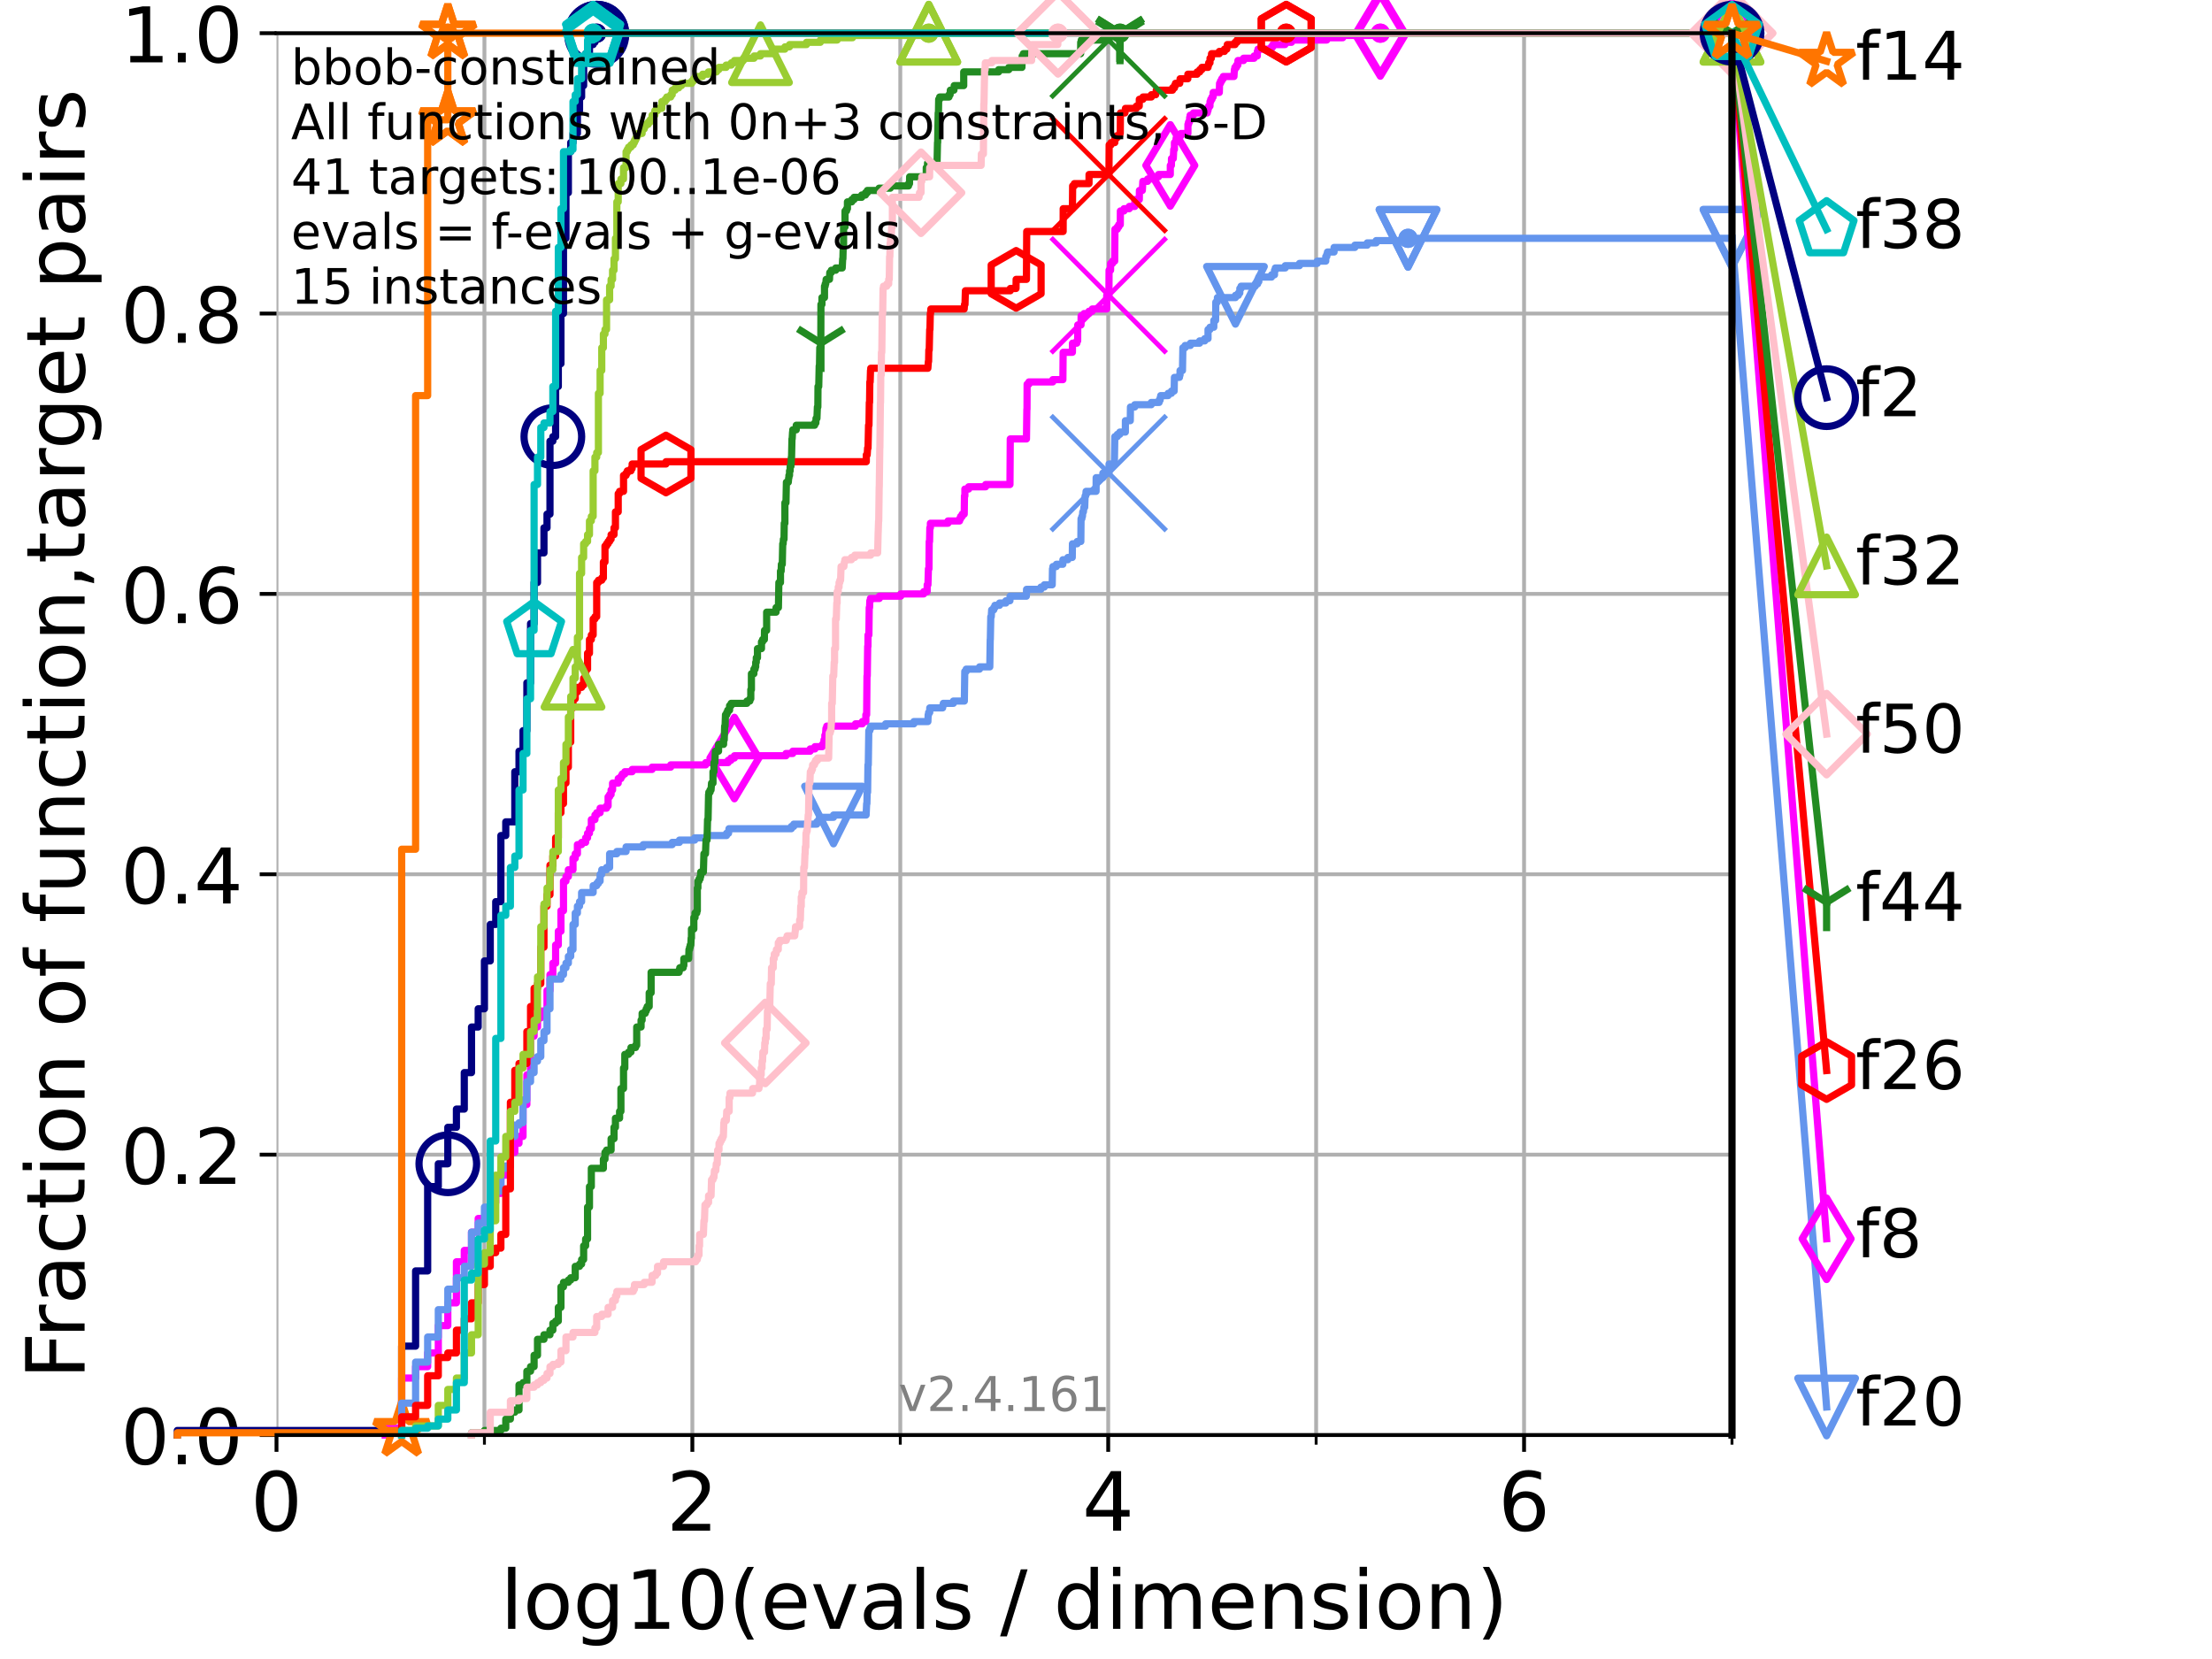 <?xml version="1.0" encoding="utf-8" standalone="no"?>
<!DOCTYPE svg PUBLIC "-//W3C//DTD SVG 1.1//EN"
  "http://www.w3.org/Graphics/SVG/1.1/DTD/svg11.dtd">
<!-- Created with matplotlib (https://matplotlib.org/) -->
<svg height="345.6pt" version="1.1" viewBox="0 0 460.8 345.6" width="460.8pt" xmlns="http://www.w3.org/2000/svg" xmlns:xlink="http://www.w3.org/1999/xlink">
 <defs>
  <style type="text/css">*{stroke-linecap:butt;stroke-linejoin:round;}</style>
 </defs>
 <g id="figure_1">
  <g id="patch_1">
   <path d="M 0 345.6 
L 460.8 345.6 
L 460.8 0 
L 0 0 
z
" style="fill:#ffffff;"/>
  </g>
  <g id="axes_1">
   <g id="patch_2">
    <path d="M 57.6 298.944 
L 360.806 298.944 
L 360.806 6.912 
L 57.6 6.912 
z
" style="fill:#ffffff;"/>
   </g>
   <g id="matplotlib.axis_1">
    <g id="xtick_1">
     <g id="line2d_1">
      <path clip-path="url(#p4302f8e4bd)" d="M 57.6 298.944 
L 57.6 6.912 
" style="fill:none;stroke:#b0b0b0;stroke-linecap:square;stroke-width:0.8;"/>
     </g>
     <g id="line2d_2">
      <defs>
       <path d="M 0 0 
L 0 3.5 
" id="m855ff20ecc" style="stroke:#000000;stroke-width:0.8;"/>
      </defs>
      <g>
       <use style="stroke:#000000;stroke-width:0.8;" x="57.6" xlink:href="#m855ff20ecc" y="298.944"/>
      </g>
     </g>
     <g id="text_1">
      <!-- 0 -->
      <g transform="translate(52.192 318.861)scale(0.17 -0.17)">
       <defs>
        <path d="M 31.781 66.406 
Q 24.172 66.406 20.328 58.906 
Q 16.5 51.422 16.5 36.375 
Q 16.5 21.391 20.328 13.891 
Q 24.172 6.391 31.781 6.391 
Q 39.453 6.391 43.281 13.891 
Q 47.125 21.391 47.125 36.375 
Q 47.125 51.422 43.281 58.906 
Q 39.453 66.406 31.781 66.406 
z
M 31.781 74.219 
Q 44.047 74.219 50.516 64.516 
Q 56.984 54.828 56.984 36.375 
Q 56.984 17.969 50.516 8.266 
Q 44.047 -1.422 31.781 -1.422 
Q 19.531 -1.422 13.062 8.266 
Q 6.594 17.969 6.594 36.375 
Q 6.594 54.828 13.062 64.516 
Q 19.531 74.219 31.781 74.219 
z
" id="DejaVuSans-48"/>
       </defs>
       <use xlink:href="#DejaVuSans-48"/>
      </g>
     </g>
    </g>
    <g id="xtick_2">
     <g id="line2d_3">
      <path clip-path="url(#p4302f8e4bd)" d="M 144.23 298.944 
L 144.23 6.912 
" style="fill:none;stroke:#b0b0b0;stroke-linecap:square;stroke-width:0.8;"/>
     </g>
     <g id="line2d_4">
      <g>
       <use style="stroke:#000000;stroke-width:0.8;" x="144.23" xlink:href="#m855ff20ecc" y="298.944"/>
      </g>
     </g>
     <g id="text_2">
      <!-- 2 -->
      <g transform="translate(138.822 318.861)scale(0.17 -0.17)">
       <defs>
        <path d="M 19.188 8.297 
L 53.609 8.297 
L 53.609 0 
L 7.328 0 
L 7.328 8.297 
Q 12.938 14.109 22.625 23.891 
Q 32.328 33.688 34.812 36.531 
Q 39.547 41.844 41.422 45.531 
Q 43.312 49.219 43.312 52.781 
Q 43.312 58.594 39.234 62.25 
Q 35.156 65.922 28.609 65.922 
Q 23.969 65.922 18.812 64.312 
Q 13.672 62.703 7.812 59.422 
L 7.812 69.391 
Q 13.766 71.781 18.938 73 
Q 24.125 74.219 28.422 74.219 
Q 39.75 74.219 46.484 68.547 
Q 53.219 62.891 53.219 53.422 
Q 53.219 48.922 51.531 44.891 
Q 49.859 40.875 45.406 35.406 
Q 44.188 33.984 37.641 27.219 
Q 31.109 20.453 19.188 8.297 
z
" id="DejaVuSans-50"/>
       </defs>
       <use xlink:href="#DejaVuSans-50"/>
      </g>
     </g>
    </g>
    <g id="xtick_3">
     <g id="line2d_5">
      <path clip-path="url(#p4302f8e4bd)" d="M 230.861 298.944 
L 230.861 6.912 
" style="fill:none;stroke:#b0b0b0;stroke-linecap:square;stroke-width:0.8;"/>
     </g>
     <g id="line2d_6">
      <g>
       <use style="stroke:#000000;stroke-width:0.8;" x="230.861" xlink:href="#m855ff20ecc" y="298.944"/>
      </g>
     </g>
     <g id="text_3">
      <!-- 4 -->
      <g transform="translate(225.453 318.861)scale(0.17 -0.17)">
       <defs>
        <path d="M 37.797 64.312 
L 12.891 25.391 
L 37.797 25.391 
z
M 35.203 72.906 
L 47.609 72.906 
L 47.609 25.391 
L 58.016 25.391 
L 58.016 17.188 
L 47.609 17.188 
L 47.609 0 
L 37.797 0 
L 37.797 17.188 
L 4.891 17.188 
L 4.891 26.703 
z
" id="DejaVuSans-52"/>
       </defs>
       <use xlink:href="#DejaVuSans-52"/>
      </g>
     </g>
    </g>
    <g id="xtick_4">
     <g id="line2d_7">
      <path clip-path="url(#p4302f8e4bd)" d="M 317.491 298.944 
L 317.491 6.912 
" style="fill:none;stroke:#b0b0b0;stroke-linecap:square;stroke-width:0.8;"/>
     </g>
     <g id="line2d_8">
      <g>
       <use style="stroke:#000000;stroke-width:0.8;" x="317.491" xlink:href="#m855ff20ecc" y="298.944"/>
      </g>
     </g>
     <g id="text_4">
      <!-- 6 -->
      <g transform="translate(312.083 318.861)scale(0.17 -0.17)">
       <defs>
        <path d="M 33.016 40.375 
Q 26.375 40.375 22.484 35.828 
Q 18.609 31.297 18.609 23.391 
Q 18.609 15.531 22.484 10.953 
Q 26.375 6.391 33.016 6.391 
Q 39.656 6.391 43.531 10.953 
Q 47.406 15.531 47.406 23.391 
Q 47.406 31.297 43.531 35.828 
Q 39.656 40.375 33.016 40.375 
z
M 52.594 71.297 
L 52.594 62.312 
Q 48.875 64.062 45.094 64.984 
Q 41.312 65.922 37.594 65.922 
Q 27.828 65.922 22.672 59.328 
Q 17.531 52.734 16.797 39.406 
Q 19.672 43.656 24.016 45.922 
Q 28.375 48.188 33.594 48.188 
Q 44.578 48.188 50.953 41.516 
Q 57.328 34.859 57.328 23.391 
Q 57.328 12.156 50.688 5.359 
Q 44.047 -1.422 33.016 -1.422 
Q 20.359 -1.422 13.672 8.266 
Q 6.984 17.969 6.984 36.375 
Q 6.984 53.656 15.188 63.938 
Q 23.391 74.219 37.203 74.219 
Q 40.922 74.219 44.703 73.484 
Q 48.484 72.75 52.594 71.297 
z
" id="DejaVuSans-54"/>
       </defs>
       <use xlink:href="#DejaVuSans-54"/>
      </g>
     </g>
    </g>
    <g id="xtick_5">
     <g id="line2d_9">
      <path clip-path="url(#p4302f8e4bd)" d="M 100.915 298.944 
L 100.915 6.912 
" style="fill:none;stroke:#b0b0b0;stroke-linecap:square;stroke-width:0.8;"/>
     </g>
     <g id="line2d_10">
      <defs>
       <path d="M 0 0 
L 0 2 
" id="ma3155abdcf" style="stroke:#000000;stroke-width:0.6;"/>
      </defs>
      <g>
       <use style="stroke:#000000;stroke-width:0.6;" x="100.915" xlink:href="#ma3155abdcf" y="298.944"/>
      </g>
     </g>
    </g>
    <g id="xtick_6">
     <g id="line2d_11">
      <path clip-path="url(#p4302f8e4bd)" d="M 187.546 298.944 
L 187.546 6.912 
" style="fill:none;stroke:#b0b0b0;stroke-linecap:square;stroke-width:0.8;"/>
     </g>
     <g id="line2d_12">
      <g>
       <use style="stroke:#000000;stroke-width:0.6;" x="187.546" xlink:href="#ma3155abdcf" y="298.944"/>
      </g>
     </g>
    </g>
    <g id="xtick_7">
     <g id="line2d_13">
      <path clip-path="url(#p4302f8e4bd)" d="M 274.176 298.944 
L 274.176 6.912 
" style="fill:none;stroke:#b0b0b0;stroke-linecap:square;stroke-width:0.8;"/>
     </g>
     <g id="line2d_14">
      <g>
       <use style="stroke:#000000;stroke-width:0.6;" x="274.176" xlink:href="#ma3155abdcf" y="298.944"/>
      </g>
     </g>
    </g>
    <g id="xtick_8">
     <g id="line2d_15">
      <path clip-path="url(#p4302f8e4bd)" d="M 360.806 298.944 
L 360.806 6.912 
" style="fill:none;stroke:#b0b0b0;stroke-linecap:square;stroke-width:0.8;"/>
     </g>
     <g id="line2d_16">
      <g>
       <use style="stroke:#000000;stroke-width:0.6;" x="360.806" xlink:href="#ma3155abdcf" y="298.944"/>
      </g>
     </g>
    </g>
    <g id="text_5">
     <!-- log10(evals / dimension) -->
     <g transform="translate(104.239 339.314)scale(0.17 -0.17)">
      <defs>
       <path d="M 9.422 75.984 
L 18.406 75.984 
L 18.406 0 
L 9.422 0 
z
" id="DejaVuSans-108"/>
       <path d="M 30.609 48.391 
Q 23.391 48.391 19.188 42.75 
Q 14.984 37.109 14.984 27.297 
Q 14.984 17.484 19.156 11.844 
Q 23.344 6.203 30.609 6.203 
Q 37.797 6.203 41.984 11.859 
Q 46.188 17.531 46.188 27.297 
Q 46.188 37.016 41.984 42.703 
Q 37.797 48.391 30.609 48.391 
z
M 30.609 56 
Q 42.328 56 49.016 48.375 
Q 55.719 40.766 55.719 27.297 
Q 55.719 13.875 49.016 6.219 
Q 42.328 -1.422 30.609 -1.422 
Q 18.844 -1.422 12.172 6.219 
Q 5.516 13.875 5.516 27.297 
Q 5.516 40.766 12.172 48.375 
Q 18.844 56 30.609 56 
z
" id="DejaVuSans-111"/>
       <path d="M 45.406 27.984 
Q 45.406 37.75 41.375 43.109 
Q 37.359 48.484 30.078 48.484 
Q 22.859 48.484 18.828 43.109 
Q 14.797 37.75 14.797 27.984 
Q 14.797 18.266 18.828 12.891 
Q 22.859 7.516 30.078 7.516 
Q 37.359 7.516 41.375 12.891 
Q 45.406 18.266 45.406 27.984 
z
M 54.391 6.781 
Q 54.391 -7.172 48.188 -13.984 
Q 42 -20.797 29.203 -20.797 
Q 24.469 -20.797 20.266 -20.094 
Q 16.062 -19.391 12.109 -17.922 
L 12.109 -9.188 
Q 16.062 -11.328 19.922 -12.344 
Q 23.781 -13.375 27.781 -13.375 
Q 36.625 -13.375 41.016 -8.766 
Q 45.406 -4.156 45.406 5.172 
L 45.406 9.625 
Q 42.625 4.781 38.281 2.391 
Q 33.938 0 27.875 0 
Q 17.828 0 11.672 7.656 
Q 5.516 15.328 5.516 27.984 
Q 5.516 40.672 11.672 48.328 
Q 17.828 56 27.875 56 
Q 33.938 56 38.281 53.609 
Q 42.625 51.219 45.406 46.391 
L 45.406 54.688 
L 54.391 54.688 
z
" id="DejaVuSans-103"/>
       <path d="M 12.406 8.297 
L 28.516 8.297 
L 28.516 63.922 
L 10.984 60.406 
L 10.984 69.391 
L 28.422 72.906 
L 38.281 72.906 
L 38.281 8.297 
L 54.391 8.297 
L 54.391 0 
L 12.406 0 
z
" id="DejaVuSans-49"/>
       <path d="M 31 75.875 
Q 24.469 64.656 21.281 53.656 
Q 18.109 42.672 18.109 31.391 
Q 18.109 20.125 21.312 9.062 
Q 24.516 -2 31 -13.188 
L 23.188 -13.188 
Q 15.875 -1.703 12.234 9.375 
Q 8.594 20.453 8.594 31.391 
Q 8.594 42.281 12.203 53.312 
Q 15.828 64.359 23.188 75.875 
z
" id="DejaVuSans-40"/>
       <path d="M 56.203 29.594 
L 56.203 25.203 
L 14.891 25.203 
Q 15.484 15.922 20.484 11.062 
Q 25.484 6.203 34.422 6.203 
Q 39.594 6.203 44.453 7.469 
Q 49.312 8.734 54.109 11.281 
L 54.109 2.781 
Q 49.266 0.734 44.188 -0.344 
Q 39.109 -1.422 33.891 -1.422 
Q 20.797 -1.422 13.156 6.188 
Q 5.516 13.812 5.516 26.812 
Q 5.516 40.234 12.766 48.109 
Q 20.016 56 32.328 56 
Q 43.359 56 49.781 48.891 
Q 56.203 41.797 56.203 29.594 
z
M 47.219 32.234 
Q 47.125 39.594 43.094 43.984 
Q 39.062 48.391 32.422 48.391 
Q 24.906 48.391 20.391 44.141 
Q 15.875 39.891 15.188 32.172 
z
" id="DejaVuSans-101"/>
       <path d="M 2.984 54.688 
L 12.5 54.688 
L 29.594 8.797 
L 46.688 54.688 
L 56.203 54.688 
L 35.688 0 
L 23.484 0 
z
" id="DejaVuSans-118"/>
       <path d="M 34.281 27.484 
Q 23.391 27.484 19.188 25 
Q 14.984 22.516 14.984 16.5 
Q 14.984 11.719 18.141 8.906 
Q 21.297 6.109 26.703 6.109 
Q 34.188 6.109 38.703 11.406 
Q 43.219 16.703 43.219 25.484 
L 43.219 27.484 
z
M 52.203 31.203 
L 52.203 0 
L 43.219 0 
L 43.219 8.297 
Q 40.141 3.328 35.547 0.953 
Q 30.953 -1.422 24.312 -1.422 
Q 15.922 -1.422 10.953 3.297 
Q 6 8.016 6 15.922 
Q 6 25.141 12.172 29.828 
Q 18.359 34.516 30.609 34.516 
L 43.219 34.516 
L 43.219 35.406 
Q 43.219 41.609 39.141 45 
Q 35.062 48.391 27.688 48.391 
Q 23 48.391 18.547 47.266 
Q 14.109 46.141 10.016 43.891 
L 10.016 52.203 
Q 14.938 54.109 19.578 55.047 
Q 24.219 56 28.609 56 
Q 40.484 56 46.344 49.844 
Q 52.203 43.703 52.203 31.203 
z
" id="DejaVuSans-97"/>
       <path d="M 44.281 53.078 
L 44.281 44.578 
Q 40.484 46.531 36.375 47.5 
Q 32.281 48.484 27.875 48.484 
Q 21.188 48.484 17.844 46.438 
Q 14.5 44.391 14.5 40.281 
Q 14.5 37.156 16.891 35.375 
Q 19.281 33.594 26.516 31.984 
L 29.594 31.297 
Q 39.156 29.25 43.188 25.516 
Q 47.219 21.781 47.219 15.094 
Q 47.219 7.469 41.188 3.016 
Q 35.156 -1.422 24.609 -1.422 
Q 20.219 -1.422 15.453 -0.562 
Q 10.688 0.297 5.422 2 
L 5.422 11.281 
Q 10.406 8.688 15.234 7.391 
Q 20.062 6.109 24.812 6.109 
Q 31.156 6.109 34.562 8.281 
Q 37.984 10.453 37.984 14.406 
Q 37.984 18.062 35.516 20.016 
Q 33.062 21.969 24.703 23.781 
L 21.578 24.516 
Q 13.234 26.266 9.516 29.906 
Q 5.812 33.547 5.812 39.891 
Q 5.812 47.609 11.281 51.797 
Q 16.75 56 26.812 56 
Q 31.781 56 36.172 55.266 
Q 40.578 54.547 44.281 53.078 
z
" id="DejaVuSans-115"/>
       <path id="DejaVuSans-32"/>
       <path d="M 25.391 72.906 
L 33.688 72.906 
L 8.297 -9.281 
L 0 -9.281 
z
" id="DejaVuSans-47"/>
       <path d="M 45.406 46.391 
L 45.406 75.984 
L 54.391 75.984 
L 54.391 0 
L 45.406 0 
L 45.406 8.203 
Q 42.578 3.328 38.25 0.953 
Q 33.938 -1.422 27.875 -1.422 
Q 17.969 -1.422 11.734 6.484 
Q 5.516 14.406 5.516 27.297 
Q 5.516 40.188 11.734 48.094 
Q 17.969 56 27.875 56 
Q 33.938 56 38.25 53.625 
Q 42.578 51.266 45.406 46.391 
z
M 14.797 27.297 
Q 14.797 17.391 18.875 11.75 
Q 22.953 6.109 30.078 6.109 
Q 37.203 6.109 41.297 11.75 
Q 45.406 17.391 45.406 27.297 
Q 45.406 37.203 41.297 42.844 
Q 37.203 48.484 30.078 48.484 
Q 22.953 48.484 18.875 42.844 
Q 14.797 37.203 14.797 27.297 
z
" id="DejaVuSans-100"/>
       <path d="M 9.422 54.688 
L 18.406 54.688 
L 18.406 0 
L 9.422 0 
z
M 9.422 75.984 
L 18.406 75.984 
L 18.406 64.594 
L 9.422 64.594 
z
" id="DejaVuSans-105"/>
       <path d="M 52 44.188 
Q 55.375 50.25 60.062 53.125 
Q 64.75 56 71.094 56 
Q 79.641 56 84.281 50.016 
Q 88.922 44.047 88.922 33.016 
L 88.922 0 
L 79.891 0 
L 79.891 32.719 
Q 79.891 40.578 77.094 44.375 
Q 74.312 48.188 68.609 48.188 
Q 61.625 48.188 57.562 43.547 
Q 53.516 38.922 53.516 30.906 
L 53.516 0 
L 44.484 0 
L 44.484 32.719 
Q 44.484 40.625 41.703 44.406 
Q 38.922 48.188 33.109 48.188 
Q 26.219 48.188 22.156 43.531 
Q 18.109 38.875 18.109 30.906 
L 18.109 0 
L 9.078 0 
L 9.078 54.688 
L 18.109 54.688 
L 18.109 46.188 
Q 21.188 51.219 25.484 53.609 
Q 29.781 56 35.688 56 
Q 41.656 56 45.828 52.969 
Q 50 49.953 52 44.188 
z
" id="DejaVuSans-109"/>
       <path d="M 54.891 33.016 
L 54.891 0 
L 45.906 0 
L 45.906 32.719 
Q 45.906 40.484 42.875 44.328 
Q 39.844 48.188 33.797 48.188 
Q 26.516 48.188 22.312 43.547 
Q 18.109 38.922 18.109 30.906 
L 18.109 0 
L 9.078 0 
L 9.078 54.688 
L 18.109 54.688 
L 18.109 46.188 
Q 21.344 51.125 25.703 53.562 
Q 30.078 56 35.797 56 
Q 45.219 56 50.047 50.172 
Q 54.891 44.344 54.891 33.016 
z
" id="DejaVuSans-110"/>
       <path d="M 8.016 75.875 
L 15.828 75.875 
Q 23.141 64.359 26.781 53.312 
Q 30.422 42.281 30.422 31.391 
Q 30.422 20.453 26.781 9.375 
Q 23.141 -1.703 15.828 -13.188 
L 8.016 -13.188 
Q 14.5 -2 17.703 9.062 
Q 20.906 20.125 20.906 31.391 
Q 20.906 42.672 17.703 53.656 
Q 14.5 64.656 8.016 75.875 
z
" id="DejaVuSans-41"/>
      </defs>
      <use xlink:href="#DejaVuSans-108"/>
      <use x="27.783" xlink:href="#DejaVuSans-111"/>
      <use x="88.965" xlink:href="#DejaVuSans-103"/>
      <use x="152.441" xlink:href="#DejaVuSans-49"/>
      <use x="216.064" xlink:href="#DejaVuSans-48"/>
      <use x="279.688" xlink:href="#DejaVuSans-40"/>
      <use x="318.701" xlink:href="#DejaVuSans-101"/>
      <use x="380.225" xlink:href="#DejaVuSans-118"/>
      <use x="439.404" xlink:href="#DejaVuSans-97"/>
      <use x="500.684" xlink:href="#DejaVuSans-108"/>
      <use x="528.467" xlink:href="#DejaVuSans-115"/>
      <use x="580.566" xlink:href="#DejaVuSans-32"/>
      <use x="612.354" xlink:href="#DejaVuSans-47"/>
      <use x="646.045" xlink:href="#DejaVuSans-32"/>
      <use x="677.832" xlink:href="#DejaVuSans-100"/>
      <use x="741.309" xlink:href="#DejaVuSans-105"/>
      <use x="769.092" xlink:href="#DejaVuSans-109"/>
      <use x="866.504" xlink:href="#DejaVuSans-101"/>
      <use x="928.027" xlink:href="#DejaVuSans-110"/>
      <use x="991.406" xlink:href="#DejaVuSans-115"/>
      <use x="1043.506" xlink:href="#DejaVuSans-105"/>
      <use x="1071.289" xlink:href="#DejaVuSans-111"/>
      <use x="1132.471" xlink:href="#DejaVuSans-110"/>
      <use x="1195.85" xlink:href="#DejaVuSans-41"/>
     </g>
    </g>
   </g>
   <g id="matplotlib.axis_2">
    <g id="ytick_1">
     <g id="line2d_17">
      <path clip-path="url(#p4302f8e4bd)" d="M 57.6 298.944 
L 360.806 298.944 
" style="fill:none;stroke:#b0b0b0;stroke-linecap:square;stroke-width:0.8;"/>
     </g>
     <g id="line2d_18">
      <defs>
       <path d="M 0 0 
L -3.5 0 
" id="m74ecc4b002" style="stroke:#000000;stroke-width:0.8;"/>
      </defs>
      <g>
       <use style="stroke:#000000;stroke-width:0.8;" x="57.6" xlink:href="#m74ecc4b002" y="298.944"/>
      </g>
     </g>
     <g id="text_6">
      <!-- 0.0 -->
      <g transform="translate(25.155 305.023)scale(0.16 -0.16)">
       <defs>
        <path d="M 10.688 12.406 
L 21 12.406 
L 21 0 
L 10.688 0 
z
" id="DejaVuSans-46"/>
       </defs>
       <use xlink:href="#DejaVuSans-48"/>
       <use x="63.623" xlink:href="#DejaVuSans-46"/>
       <use x="95.41" xlink:href="#DejaVuSans-48"/>
      </g>
     </g>
    </g>
    <g id="ytick_2">
     <g id="line2d_19">
      <path clip-path="url(#p4302f8e4bd)" d="M 57.6 240.538 
L 360.806 240.538 
" style="fill:none;stroke:#b0b0b0;stroke-linecap:square;stroke-width:0.8;"/>
     </g>
     <g id="line2d_20">
      <g>
       <use style="stroke:#000000;stroke-width:0.8;" x="57.6" xlink:href="#m74ecc4b002" y="240.538"/>
      </g>
     </g>
     <g id="text_7">
      <!-- 0.2 -->
      <g transform="translate(25.155 246.616)scale(0.16 -0.16)">
       <use xlink:href="#DejaVuSans-48"/>
       <use x="63.623" xlink:href="#DejaVuSans-46"/>
       <use x="95.41" xlink:href="#DejaVuSans-50"/>
      </g>
     </g>
    </g>
    <g id="ytick_3">
     <g id="line2d_21">
      <path clip-path="url(#p4302f8e4bd)" d="M 57.6 182.131 
L 360.806 182.131 
" style="fill:none;stroke:#b0b0b0;stroke-linecap:square;stroke-width:0.8;"/>
     </g>
     <g id="line2d_22">
      <g>
       <use style="stroke:#000000;stroke-width:0.8;" x="57.6" xlink:href="#m74ecc4b002" y="182.131"/>
      </g>
     </g>
     <g id="text_8">
      <!-- 0.4 -->
      <g transform="translate(25.155 188.21)scale(0.16 -0.16)">
       <use xlink:href="#DejaVuSans-48"/>
       <use x="63.623" xlink:href="#DejaVuSans-46"/>
       <use x="95.41" xlink:href="#DejaVuSans-52"/>
      </g>
     </g>
    </g>
    <g id="ytick_4">
     <g id="line2d_23">
      <path clip-path="url(#p4302f8e4bd)" d="M 57.6 123.725 
L 360.806 123.725 
" style="fill:none;stroke:#b0b0b0;stroke-linecap:square;stroke-width:0.8;"/>
     </g>
     <g id="line2d_24">
      <g>
       <use style="stroke:#000000;stroke-width:0.8;" x="57.6" xlink:href="#m74ecc4b002" y="123.725"/>
      </g>
     </g>
     <g id="text_9">
      <!-- 0.6 -->
      <g transform="translate(25.155 129.804)scale(0.16 -0.16)">
       <use xlink:href="#DejaVuSans-48"/>
       <use x="63.623" xlink:href="#DejaVuSans-46"/>
       <use x="95.41" xlink:href="#DejaVuSans-54"/>
      </g>
     </g>
    </g>
    <g id="ytick_5">
     <g id="line2d_25">
      <path clip-path="url(#p4302f8e4bd)" d="M 57.6 65.318 
L 360.806 65.318 
" style="fill:none;stroke:#b0b0b0;stroke-linecap:square;stroke-width:0.8;"/>
     </g>
     <g id="line2d_26">
      <g>
       <use style="stroke:#000000;stroke-width:0.8;" x="57.6" xlink:href="#m74ecc4b002" y="65.318"/>
      </g>
     </g>
     <g id="text_10">
      <!-- 0.8 -->
      <g transform="translate(25.155 71.397)scale(0.16 -0.16)">
       <defs>
        <path d="M 31.781 34.625 
Q 24.75 34.625 20.719 30.859 
Q 16.703 27.094 16.703 20.516 
Q 16.703 13.922 20.719 10.156 
Q 24.75 6.391 31.781 6.391 
Q 38.812 6.391 42.859 10.172 
Q 46.922 13.969 46.922 20.516 
Q 46.922 27.094 42.891 30.859 
Q 38.875 34.625 31.781 34.625 
z
M 21.922 38.812 
Q 15.578 40.375 12.031 44.719 
Q 8.5 49.078 8.5 55.328 
Q 8.5 64.062 14.719 69.141 
Q 20.953 74.219 31.781 74.219 
Q 42.672 74.219 48.875 69.141 
Q 55.078 64.062 55.078 55.328 
Q 55.078 49.078 51.531 44.719 
Q 48 40.375 41.703 38.812 
Q 48.828 37.156 52.797 32.312 
Q 56.781 27.484 56.781 20.516 
Q 56.781 9.906 50.312 4.234 
Q 43.844 -1.422 31.781 -1.422 
Q 19.734 -1.422 13.25 4.234 
Q 6.781 9.906 6.781 20.516 
Q 6.781 27.484 10.781 32.312 
Q 14.797 37.156 21.922 38.812 
z
M 18.312 54.391 
Q 18.312 48.734 21.844 45.562 
Q 25.391 42.391 31.781 42.391 
Q 38.141 42.391 41.719 45.562 
Q 45.312 48.734 45.312 54.391 
Q 45.312 60.062 41.719 63.234 
Q 38.141 66.406 31.781 66.406 
Q 25.391 66.406 21.844 63.234 
Q 18.312 60.062 18.312 54.391 
z
" id="DejaVuSans-56"/>
       </defs>
       <use xlink:href="#DejaVuSans-48"/>
       <use x="63.623" xlink:href="#DejaVuSans-46"/>
       <use x="95.41" xlink:href="#DejaVuSans-56"/>
      </g>
     </g>
    </g>
    <g id="ytick_6">
     <g id="line2d_27">
      <path clip-path="url(#p4302f8e4bd)" d="M 57.6 6.912 
L 360.806 6.912 
" style="fill:none;stroke:#b0b0b0;stroke-linecap:square;stroke-width:0.8;"/>
     </g>
     <g id="line2d_28">
      <g>
       <use style="stroke:#000000;stroke-width:0.8;" x="57.6" xlink:href="#m74ecc4b002" y="6.912"/>
      </g>
     </g>
     <g id="text_11">
      <!-- 1.0 -->
      <g transform="translate(25.155 12.991)scale(0.16 -0.16)">
       <use xlink:href="#DejaVuSans-49"/>
       <use x="63.623" xlink:href="#DejaVuSans-46"/>
       <use x="95.41" xlink:href="#DejaVuSans-48"/>
      </g>
     </g>
    </g>
    <g id="text_12">
     <!-- Fraction of function,target pairs -->
     <g transform="translate(17.62 287.313)rotate(-90)scale(0.17 -0.17)">
      <defs>
       <path d="M 9.812 72.906 
L 51.703 72.906 
L 51.703 64.594 
L 19.672 64.594 
L 19.672 43.109 
L 48.578 43.109 
L 48.578 34.812 
L 19.672 34.812 
L 19.672 0 
L 9.812 0 
z
" id="DejaVuSans-70"/>
       <path d="M 41.109 46.297 
Q 39.594 47.172 37.812 47.578 
Q 36.031 48 33.891 48 
Q 26.266 48 22.188 43.047 
Q 18.109 38.094 18.109 28.812 
L 18.109 0 
L 9.078 0 
L 9.078 54.688 
L 18.109 54.688 
L 18.109 46.188 
Q 20.953 51.172 25.484 53.578 
Q 30.031 56 36.531 56 
Q 37.453 56 38.578 55.875 
Q 39.703 55.766 41.062 55.516 
z
" id="DejaVuSans-114"/>
       <path d="M 48.781 52.594 
L 48.781 44.188 
Q 44.969 46.297 41.141 47.344 
Q 37.312 48.391 33.406 48.391 
Q 24.656 48.391 19.812 42.844 
Q 14.984 37.312 14.984 27.297 
Q 14.984 17.281 19.812 11.734 
Q 24.656 6.203 33.406 6.203 
Q 37.312 6.203 41.141 7.25 
Q 44.969 8.297 48.781 10.406 
L 48.781 2.094 
Q 45.016 0.344 40.984 -0.531 
Q 36.969 -1.422 32.422 -1.422 
Q 20.062 -1.422 12.781 6.344 
Q 5.516 14.109 5.516 27.297 
Q 5.516 40.672 12.859 48.328 
Q 20.219 56 33.016 56 
Q 37.156 56 41.109 55.141 
Q 45.062 54.297 48.781 52.594 
z
" id="DejaVuSans-99"/>
       <path d="M 18.312 70.219 
L 18.312 54.688 
L 36.812 54.688 
L 36.812 47.703 
L 18.312 47.703 
L 18.312 18.016 
Q 18.312 11.328 20.141 9.422 
Q 21.969 7.516 27.594 7.516 
L 36.812 7.516 
L 36.812 0 
L 27.594 0 
Q 17.188 0 13.234 3.875 
Q 9.281 7.766 9.281 18.016 
L 9.281 47.703 
L 2.688 47.703 
L 2.688 54.688 
L 9.281 54.688 
L 9.281 70.219 
z
" id="DejaVuSans-116"/>
       <path d="M 37.109 75.984 
L 37.109 68.5 
L 28.516 68.5 
Q 23.688 68.5 21.797 66.547 
Q 19.922 64.594 19.922 59.516 
L 19.922 54.688 
L 34.719 54.688 
L 34.719 47.703 
L 19.922 47.703 
L 19.922 0 
L 10.891 0 
L 10.891 47.703 
L 2.297 47.703 
L 2.297 54.688 
L 10.891 54.688 
L 10.891 58.5 
Q 10.891 67.625 15.141 71.797 
Q 19.391 75.984 28.609 75.984 
z
" id="DejaVuSans-102"/>
       <path d="M 8.5 21.578 
L 8.5 54.688 
L 17.484 54.688 
L 17.484 21.922 
Q 17.484 14.156 20.5 10.266 
Q 23.531 6.391 29.594 6.391 
Q 36.859 6.391 41.078 11.031 
Q 45.312 15.672 45.312 23.688 
L 45.312 54.688 
L 54.297 54.688 
L 54.297 0 
L 45.312 0 
L 45.312 8.406 
Q 42.047 3.422 37.719 1 
Q 33.406 -1.422 27.688 -1.422 
Q 18.266 -1.422 13.375 4.438 
Q 8.5 10.297 8.5 21.578 
z
M 31.109 56 
z
" id="DejaVuSans-117"/>
       <path d="M 11.719 12.406 
L 22.016 12.406 
L 22.016 4 
L 14.016 -11.625 
L 7.719 -11.625 
L 11.719 4 
z
" id="DejaVuSans-44"/>
       <path d="M 18.109 8.203 
L 18.109 -20.797 
L 9.078 -20.797 
L 9.078 54.688 
L 18.109 54.688 
L 18.109 46.391 
Q 20.953 51.266 25.266 53.625 
Q 29.594 56 35.594 56 
Q 45.562 56 51.781 48.094 
Q 58.016 40.188 58.016 27.297 
Q 58.016 14.406 51.781 6.484 
Q 45.562 -1.422 35.594 -1.422 
Q 29.594 -1.422 25.266 0.953 
Q 20.953 3.328 18.109 8.203 
z
M 48.688 27.297 
Q 48.688 37.203 44.609 42.844 
Q 40.531 48.484 33.406 48.484 
Q 26.266 48.484 22.188 42.844 
Q 18.109 37.203 18.109 27.297 
Q 18.109 17.391 22.188 11.75 
Q 26.266 6.109 33.406 6.109 
Q 40.531 6.109 44.609 11.75 
Q 48.688 17.391 48.688 27.297 
z
" id="DejaVuSans-112"/>
      </defs>
      <use xlink:href="#DejaVuSans-70"/>
      <use x="50.27" xlink:href="#DejaVuSans-114"/>
      <use x="91.383" xlink:href="#DejaVuSans-97"/>
      <use x="152.662" xlink:href="#DejaVuSans-99"/>
      <use x="207.643" xlink:href="#DejaVuSans-116"/>
      <use x="246.852" xlink:href="#DejaVuSans-105"/>
      <use x="274.635" xlink:href="#DejaVuSans-111"/>
      <use x="335.816" xlink:href="#DejaVuSans-110"/>
      <use x="399.195" xlink:href="#DejaVuSans-32"/>
      <use x="430.982" xlink:href="#DejaVuSans-111"/>
      <use x="492.164" xlink:href="#DejaVuSans-102"/>
      <use x="527.369" xlink:href="#DejaVuSans-32"/>
      <use x="559.156" xlink:href="#DejaVuSans-102"/>
      <use x="594.361" xlink:href="#DejaVuSans-117"/>
      <use x="657.74" xlink:href="#DejaVuSans-110"/>
      <use x="721.119" xlink:href="#DejaVuSans-99"/>
      <use x="776.1" xlink:href="#DejaVuSans-116"/>
      <use x="815.309" xlink:href="#DejaVuSans-105"/>
      <use x="843.092" xlink:href="#DejaVuSans-111"/>
      <use x="904.273" xlink:href="#DejaVuSans-110"/>
      <use x="967.652" xlink:href="#DejaVuSans-44"/>
      <use x="999.439" xlink:href="#DejaVuSans-116"/>
      <use x="1038.648" xlink:href="#DejaVuSans-97"/>
      <use x="1099.928" xlink:href="#DejaVuSans-114"/>
      <use x="1139.291" xlink:href="#DejaVuSans-103"/>
      <use x="1202.768" xlink:href="#DejaVuSans-101"/>
      <use x="1264.291" xlink:href="#DejaVuSans-116"/>
      <use x="1303.5" xlink:href="#DejaVuSans-32"/>
      <use x="1335.287" xlink:href="#DejaVuSans-112"/>
      <use x="1398.764" xlink:href="#DejaVuSans-97"/>
      <use x="1460.043" xlink:href="#DejaVuSans-105"/>
      <use x="1487.826" xlink:href="#DejaVuSans-114"/>
      <use x="1528.939" xlink:href="#DejaVuSans-115"/>
     </g>
    </g>
   </g>
   <g id="line2d_29">
    <defs>
     <path d="M 0 1.5 
C 0.398 1.5 0.779 1.342 1.061 1.061 
C 1.342 0.779 1.5 0.398 1.5 0 
C 1.5 -0.398 1.342 -0.779 1.061 -1.061 
C 0.779 -1.342 0.398 -1.5 0 -1.5 
C -0.398 -1.5 -0.779 -1.342 -1.061 -1.061 
C -1.342 -0.779 -1.5 -0.398 -1.5 0 
C -1.5 0.398 -1.342 0.779 -1.061 1.061 
C -0.779 1.342 -0.398 1.5 0 1.5 
z
" id="m3e03cc84f0" style="stroke:#000080;"/>
    </defs>
    <g>
     <use style="fill:#000080;stroke:#000080;" x="124.302" xlink:href="#m3e03cc84f0" y="6.912"/>
     <use style="fill:#000080;stroke:#000080;" x="124.302" xlink:href="#m3e03cc84f0" y="6.912"/>
    </g>
   </g>
   <g id="line2d_30">
    <path d="M 36.933 298.944 
L 36.933 297.994 
L 83.678 297.994 
L 83.678 280.425 
L 86.578 280.425 
L 86.578 264.755 
L 89.09 264.755 
L 89.09 247.185 
L 91.306 247.185 
L 91.306 242.437 
L 93.288 242.437 
L 93.288 234.839 
L 95.081 234.839 
L 95.081 231.041 
L 96.718 231.041 
L 96.718 223.443 
L 98.223 223.443 
L 98.223 213.946 
L 99.617 213.946 
L 99.617 210.147 
L 100.915 210.147 
L 100.915 200.175 
L 102.129 200.175 
L 102.129 192.578 
L 103.27 192.578 
L 103.27 187.829 
L 104.345 187.829 
L 104.345 174.059 
L 105.362 174.059 
L 105.362 171.21 
L 107.245 171.21 
L 107.245 160.763 
L 108.12 160.763 
L 108.12 156.489 
L 108.956 156.489 
L 108.956 152.216 
L 109.757 152.216 
L 109.757 142.244 
L 110.525 142.244 
L 110.525 129.898 
L 111.262 129.898 
L 111.262 121.351 
L 111.972 121.351 
L 111.972 115.178 
L 113.317 115.178 
L 113.317 109.954 
L 113.954 109.954 
L 113.954 107.105 
L 114.571 107.105 
L 114.571 91.91 
L 115.168 91.91 
L 115.168 90.96 
L 115.747 90.96 
L 115.747 80.514 
L 116.309 80.514 
L 116.309 75.765 
L 116.854 75.765 
L 116.854 65.318 
L 117.384 65.318 
L 117.384 49.648 
L 117.9 49.648 
L 117.9 40.151 
L 118.401 40.151 
L 118.401 31.604 
L 118.89 31.604 
L 118.89 29.705 
L 119.366 29.705 
L 119.366 27.805 
L 120.284 27.805 
L 120.284 23.057 
L 120.727 23.057 
L 120.727 20.208 
L 121.159 20.208 
L 121.159 17.834 
L 121.582 17.834 
L 121.582 13.085 
L 121.995 13.085 
L 121.995 11.186 
L 122.796 11.186 
L 122.796 9.286 
L 123.564 9.286 
L 123.564 8.811 
L 123.936 8.811 
L 123.936 7.387 
L 124.302 7.387 
L 124.302 6.912 
L 360.806 6.912 
" style="fill:none;stroke:#000080;stroke-linecap:square;stroke-width:1.5;"/>
   </g>
   <g id="line2d_31">
    <defs>
     <path d="M 0 6 
C 1.591 6 3.117 5.368 4.243 4.243 
C 5.368 3.117 6 1.591 6 0 
C 6 -1.591 5.368 -3.117 4.243 -4.243 
C 3.117 -5.368 1.591 -6 0 -6 
C -1.591 -6 -3.117 -5.368 -4.243 -4.243 
C -5.368 -3.117 -6 -1.591 -6 0 
C -6 1.591 -5.368 3.117 -4.243 4.243 
C -3.117 5.368 -1.591 6 0 6 
z
" id="ma6c36b2f2a" style="stroke:#000080;stroke-width:1.5;"/>
    </defs>
    <g>
     <use style="fill-opacity:0;stroke:#000080;stroke-width:1.5;" x="93.288" xlink:href="#ma6c36b2f2a" y="242.437"/>
     <use style="fill-opacity:0;stroke:#000080;stroke-width:1.5;" x="115.168" xlink:href="#ma6c36b2f2a" y="90.96"/>
     <use style="fill-opacity:0;stroke:#000080;stroke-width:1.5;" x="124.302" xlink:href="#ma6c36b2f2a" y="7.387"/>
     <use style="fill-opacity:0;stroke:#000080;stroke-width:1.5;" x="124.302" xlink:href="#ma6c36b2f2a" y="6.912"/>
     <use style="fill-opacity:0;stroke:#000080;stroke-width:1.5;" x="124.302" xlink:href="#ma6c36b2f2a" y="6.912"/>
     <use style="fill-opacity:0;stroke:#000080;stroke-width:1.5;" x="360.806" xlink:href="#ma6c36b2f2a" y="6.912"/>
    </g>
   </g>
   <g id="line2d_32">
    <path style="fill:none;stroke:#000080;stroke-linecap:square;stroke-width:1.5;"/>
    <g/>
   </g>
   <g id="line2d_33">
    <defs>
     <path d="M 0 1.5 
C 0.398 1.5 0.779 1.342 1.061 1.061 
C 1.342 0.779 1.5 0.398 1.5 0 
C 1.5 -0.398 1.342 -0.779 1.061 -1.061 
C 0.779 -1.342 0.398 -1.5 0 -1.5 
C -0.398 -1.5 -0.779 -1.342 -1.061 -1.061 
C -1.342 -0.779 -1.5 -0.398 -1.5 0 
C -1.5 0.398 -1.342 0.779 -1.061 1.061 
C -0.779 1.342 -0.398 1.5 0 1.5 
z
" id="mcf0ac04a81" style="stroke:#ff00ff;"/>
    </defs>
    <g>
     <use style="fill:#ff00ff;stroke:#ff00ff;" x="287.548" xlink:href="#mcf0ac04a81" y="6.912"/>
     <use style="fill:#ff00ff;stroke:#ff00ff;" x="287.548" xlink:href="#mcf0ac04a81" y="6.912"/>
    </g>
   </g>
   <g id="line2d_34">
    <path d="M 80.249 298.944 
L 80.249 297.519 
L 83.678 297.519 
L 83.678 287.073 
L 86.578 287.073 
L 86.578 284.699 
L 89.09 284.699 
L 89.09 281.849 
L 91.306 281.849 
L 91.306 276.151 
L 93.288 276.151 
L 93.288 271.403 
L 95.081 271.403 
L 95.081 262.855 
L 96.718 262.855 
L 96.718 260.481 
L 98.223 260.481 
L 98.223 256.682 
L 99.617 256.682 
L 99.617 253.833 
L 100.915 253.833 
L 100.915 253.359 
L 102.129 253.359 
L 102.129 250.509 
L 103.27 250.509 
L 103.27 248.61 
L 104.345 248.61 
L 104.345 244.811 
L 105.362 244.811 
L 105.362 242.912 
L 106.327 242.912 
L 106.327 240.063 
L 107.245 240.063 
L 107.245 238.163 
L 108.12 238.163 
L 108.12 236.739 
L 108.956 236.739 
L 108.956 230.091 
L 109.757 230.091 
L 109.757 223.918 
L 110.525 223.918 
L 110.525 215.845 
L 111.262 215.845 
L 111.262 213.946 
L 111.972 213.946 
L 111.972 212.047 
L 112.657 212.047 
L 112.657 210.622 
L 113.954 210.622 
L 113.954 206.348 
L 114.571 206.348 
L 114.571 203.025 
L 115.168 203.025 
L 115.168 200.65 
L 115.747 200.65 
L 115.747 196.852 
L 116.309 196.852 
L 116.309 194.002 
L 116.854 194.002 
L 116.854 189.729 
L 117.384 189.729 
L 117.384 183.556 
L 117.9 183.556 
L 117.9 182.606 
L 118.401 182.606 
L 118.401 181.182 
L 119.366 181.182 
L 119.366 178.807 
L 119.831 178.807 
L 119.831 177.858 
L 120.284 177.858 
L 120.284 175.958 
L 121.159 175.958 
L 121.159 175.483 
L 121.995 175.483 
L 121.995 174.534 
L 122.4 174.534 
L 122.4 173.584 
L 122.796 173.584 
L 122.796 172.634 
L 123.184 172.634 
L 123.184 170.735 
L 123.936 170.735 
L 123.936 169.785 
L 124.302 169.785 
L 124.302 169.31 
L 125.012 169.31 
L 125.012 168.361 
L 126.356 168.361 
L 126.356 167.886 
L 126.677 167.886 
L 126.677 165.986 
L 126.994 165.986 
L 126.994 165.511 
L 127.304 165.511 
L 127.304 164.562 
L 127.61 164.562 
L 127.61 163.137 
L 128.786 163.137 
L 128.786 162.188 
L 129.348 162.188 
L 129.348 161.713 
L 129.623 161.713 
L 129.623 161.238 
L 130.16 161.238 
L 130.16 160.763 
L 131.686 160.763 
L 131.686 160.288 
L 135.835 160.288 
L 135.835 159.813 
L 139.717 159.813 
L 139.717 159.338 
L 147.022 159.338 
L 147.022 158.864 
L 151.69 158.864 
L 151.69 158.389 
L 152.271 158.389 
L 152.271 157.914 
L 152.993 157.914 
L 152.993 157.439 
L 163.733 157.439 
L 163.733 156.964 
L 165.146 156.964 
L 165.146 156.489 
L 168.774 156.489 
L 168.774 156.015 
L 169.768 156.015 
L 169.768 155.54 
L 171.316 155.54 
L 171.316 155.065 
L 171.582 155.065 
L 171.655 154.115 
L 171.829 154.115 
L 171.829 153.165 
L 171.959 153.165 
L 172.059 151.741 
L 172.23 151.741 
L 172.23 151.266 
L 178.206 151.266 
L 178.206 150.791 
L 179.634 150.791 
L 179.634 150.316 
L 180.374 150.316 
L 180.374 148.892 
L 180.538 148.892 
L 180.611 140.819 
L 180.665 140.819 
L 180.755 134.646 
L 180.809 134.646 
L 180.827 132.272 
L 181.005 132.272 
L 181.076 126.574 
L 181.147 126.574 
L 181.2 125.149 
L 181.322 125.149 
L 181.322 124.674 
L 183.183 124.674 
L 183.183 124.2 
L 187.639 124.2 
L 187.639 123.725 
L 192.428 123.725 
L 192.428 123.25 
L 193.149 123.25 
L 193.149 121.825 
L 193.307 121.825 
L 193.408 118.501 
L 193.518 118.501 
L 193.573 112.803 
L 193.645 112.803 
L 193.7 109.954 
L 193.817 109.954 
L 193.817 109.004 
L 197.48 109.004 
L 197.48 108.53 
L 199.898 108.53 
L 199.898 108.055 
L 200.118 108.055 
L 200.118 107.58 
L 200.449 107.58 
L 200.449 107.105 
L 200.865 107.105 
L 200.914 103.306 
L 201 103.306 
L 201 101.882 
L 201.787 101.882 
L 201.787 101.407 
L 205.331 101.407 
L 205.331 100.932 
L 210.394 100.932 
L 210.458 91.435 
L 213.831 91.435 
L 213.915 85.262 
L 213.943 85.262 
L 213.967 80.039 
L 214.342 80.039 
L 214.342 79.564 
L 219.311 79.564 
L 219.311 79.089 
L 221.417 79.089 
L 221.469 73.391 
L 223.401 73.391 
L 223.42 71.491 
L 224.323 71.491 
L 224.323 71.017 
L 224.497 71.017 
L 224.513 67.693 
L 225.197 67.693 
L 225.217 65.793 
L 225.835 65.793 
L 225.835 65.318 
L 226.847 65.318 
L 226.847 64.844 
L 227.535 64.844 
L 227.535 64.369 
L 230.542 64.369 
L 230.55 61.52 
L 231.008 61.52 
L 231.04 56.296 
L 231.355 56.296 
L 231.36 54.872 
L 231.762 54.872 
L 231.762 54.397 
L 232.211 54.397 
L 232.261 47.749 
L 232.755 47.749 
L 232.755 47.274 
L 233.06 47.274 
L 233.06 46.799 
L 233.378 46.799 
L 233.394 43.95 
L 234.147 43.95 
L 234.147 43.475 
L 235.251 43.475 
L 235.251 43.001 
L 236.408 43.001 
L 236.415 41.576 
L 237.34 41.576 
L 237.362 39.677 
L 237.969 39.677 
L 238.08 37.777 
L 239.064 37.777 
L 239.064 37.302 
L 239.676 37.302 
L 239.676 36.827 
L 241.339 36.827 
L 241.339 36.353 
L 243.795 36.353 
L 243.797 34.453 
L 244.024 34.453 
L 244.041 33.029 
L 244.414 33.029 
L 244.514 31.129 
L 244.654 31.129 
L 244.656 29.705 
L 244.919 29.705 
L 245.018 28.755 
L 245.606 28.755 
L 245.606 28.28 
L 246.014 28.28 
L 246.014 27.805 
L 247.463 27.805 
L 247.469 25.906 
L 247.595 25.906 
L 247.595 25.431 
L 247.783 25.431 
L 247.829 24.481 
L 247.928 24.481 
L 247.928 24.007 
L 248.611 24.007 
L 248.611 23.532 
L 251.493 23.532 
L 251.493 23.057 
L 251.644 23.057 
L 251.644 22.582 
L 251.761 22.582 
L 251.761 22.107 
L 252.059 22.107 
L 252.068 21.157 
L 252.224 21.157 
L 252.224 20.683 
L 252.48 20.683 
L 252.48 20.208 
L 252.716 20.208 
L 252.721 19.258 
L 254.006 19.258 
L 254.057 17.359 
L 254.261 17.359 
L 254.261 16.884 
L 254.511 16.884 
L 254.511 16.409 
L 254.824 16.409 
L 254.824 15.934 
L 257.06 15.934 
L 257.14 14.51 
L 257.248 14.51 
L 257.248 14.035 
L 257.585 14.035 
L 257.585 13.56 
L 257.866 13.56 
L 257.887 12.61 
L 259.054 12.61 
L 259.054 12.135 
L 261.254 12.135 
L 261.254 11.66 
L 261.923 11.66 
L 261.923 10.711 
L 262.067 10.711 
L 262.067 10.236 
L 264.841 10.236 
L 264.841 9.761 
L 265.151 9.761 
L 265.151 9.286 
L 267.688 9.286 
L 267.688 8.811 
L 269.046 8.811 
L 269.046 8.337 
L 276.385 8.337 
L 276.385 7.862 
L 279.714 7.862 
L 279.714 7.387 
L 287.548 7.387 
L 287.548 6.912 
L 360.806 6.912 
L 360.806 6.912 
" style="fill:none;stroke:#ff00ff;stroke-linecap:square;stroke-width:1.5;"/>
   </g>
   <g id="line2d_35">
    <defs>
     <path d="M -0 8.485 
L 5.091 0 
L 0 -8.485 
L -5.091 -0 
z
" id="m30c6972c4b" style="stroke:#ff00ff;stroke-linejoin:miter;stroke-width:1.5;"/>
    </defs>
    <g>
     <use style="fill-opacity:0;stroke:#ff00ff;stroke-linejoin:miter;stroke-width:1.5;" x="152.993" xlink:href="#m30c6972c4b" y="157.914"/>
     <use style="fill-opacity:0;stroke:#ff00ff;stroke-linejoin:miter;stroke-width:1.5;" x="243.797" xlink:href="#m30c6972c4b" y="34.453"/>
     <use style="fill-opacity:0;stroke:#ff00ff;stroke-linejoin:miter;stroke-width:1.5;" x="287.548" xlink:href="#m30c6972c4b" y="7.387"/>
     <use style="fill-opacity:0;stroke:#ff00ff;stroke-linejoin:miter;stroke-width:1.5;" x="287.548" xlink:href="#m30c6972c4b" y="6.912"/>
     <use style="fill-opacity:0;stroke:#ff00ff;stroke-linejoin:miter;stroke-width:1.5;" x="360.806" xlink:href="#m30c6972c4b" y="6.912"/>
    </g>
   </g>
   <g id="line2d_36">
    <path style="fill:none;stroke:#ff00ff;stroke-linecap:square;stroke-width:1.5;"/>
    <g/>
   </g>
   <g id="line2d_37">
    <path clip-path="url(#p4302f8e4bd)" d="M 230.963 61.52 
" style="fill:none;stroke:#ff00ff;stroke-linecap:square;stroke-width:1.5;"/>
    <defs>
     <path d="M -12 12 
L 12 -12 
M -12 -12 
L 12 12 
" id="m77cfec5cd9" style="stroke:#ff00ff;"/>
    </defs>
    <g clip-path="url(#p4302f8e4bd)">
     <use style="fill:#ff00ff;stroke:#ff00ff;" x="230.963" xlink:href="#m77cfec5cd9" y="61.52"/>
    </g>
   </g>
   <g id="line2d_38">
    <defs>
     <path d="M 0 1.5 
C 0.398 1.5 0.779 1.342 1.061 1.061 
C 1.342 0.779 1.5 0.398 1.5 0 
C 1.5 -0.398 1.342 -0.779 1.061 -1.061 
C 0.779 -1.342 0.398 -1.5 0 -1.5 
C -0.398 -1.5 -0.779 -1.342 -1.061 -1.061 
C -1.342 -0.779 -1.5 -0.398 -1.5 0 
C -1.5 0.398 -1.342 0.779 -1.061 1.061 
C -0.779 1.342 -0.398 1.5 0 1.5 
z
" id="m16f0aa9b2a" style="stroke:#ff7500;"/>
    </defs>
    <g>
     <use style="fill:#ff7500;stroke:#ff7500;" x="93.288" xlink:href="#m16f0aa9b2a" y="6.912"/>
     <use style="fill:#ff7500;stroke:#ff7500;" x="93.288" xlink:href="#m16f0aa9b2a" y="6.912"/>
    </g>
   </g>
   <g id="line2d_39">
    <path d="M 36.933 298.944 
L 36.933 298.469 
L 80.249 298.469 
L 80.249 297.994 
L 83.678 297.994 
L 83.678 176.908 
L 86.578 176.908 
L 86.578 82.413 
L 89.09 82.413 
L 89.09 24.956 
L 93.288 24.956 
L 93.288 6.912 
L 360.806 6.912 
" style="fill:none;stroke:#ff7500;stroke-linecap:square;stroke-width:1.5;"/>
   </g>
   <g id="line2d_40">
    <defs>
     <path d="M 0 -6 
L -1.347 -1.854 
L -5.706 -1.854 
L -2.18 0.708 
L -3.527 4.854 
L -0 2.292 
L 3.527 4.854 
L 2.18 0.708 
L 5.706 -1.854 
L 1.347 -1.854 
z
" id="mcdd3c3e37d" style="stroke:#ff7500;stroke-linejoin:bevel;stroke-width:1.5;"/>
    </defs>
    <g>
     <use style="fill-opacity:0;stroke:#ff7500;stroke-linejoin:bevel;stroke-width:1.5;" x="83.678" xlink:href="#mcdd3c3e37d" y="297.994"/>
     <use style="fill-opacity:0;stroke:#ff7500;stroke-linejoin:bevel;stroke-width:1.5;" x="93.288" xlink:href="#mcdd3c3e37d" y="24.956"/>
     <use style="fill-opacity:0;stroke:#ff7500;stroke-linejoin:bevel;stroke-width:1.5;" x="93.288" xlink:href="#mcdd3c3e37d" y="24.956"/>
     <use style="fill-opacity:0;stroke:#ff7500;stroke-linejoin:bevel;stroke-width:1.5;" x="93.288" xlink:href="#mcdd3c3e37d" y="6.912"/>
     <use style="fill-opacity:0;stroke:#ff7500;stroke-linejoin:bevel;stroke-width:1.5;" x="93.288" xlink:href="#mcdd3c3e37d" y="6.912"/>
     <use style="fill-opacity:0;stroke:#ff7500;stroke-linejoin:bevel;stroke-width:1.5;" x="360.806" xlink:href="#mcdd3c3e37d" y="6.912"/>
    </g>
   </g>
   <g id="line2d_41">
    <path style="fill:none;stroke:#ff7500;stroke-linecap:square;stroke-width:1.5;"/>
    <g/>
   </g>
   <g id="line2d_42">
    <defs>
     <path d="M 0 1.5 
C 0.398 1.5 0.779 1.342 1.061 1.061 
C 1.342 0.779 1.5 0.398 1.5 0 
C 1.5 -0.398 1.342 -0.779 1.061 -1.061 
C 0.779 -1.342 0.398 -1.5 0 -1.5 
C -0.398 -1.5 -0.779 -1.342 -1.061 -1.061 
C -1.342 -0.779 -1.5 -0.398 -1.5 0 
C -1.5 0.398 -1.342 0.779 -1.061 1.061 
C -0.779 1.342 -0.398 1.5 0 1.5 
z
" id="m004abd6e4a" style="stroke:#6495ed;"/>
    </defs>
    <g>
     <use style="fill:#6495ed;stroke:#6495ed;" x="293.318" xlink:href="#m004abd6e4a" y="49.648"/>
     <use style="fill:#6495ed;stroke:#6495ed;" x="293.318" xlink:href="#m004abd6e4a" y="49.648"/>
    </g>
   </g>
   <g id="line2d_43">
    <path d="M 83.678 298.944 
L 83.678 292.296 
L 86.578 292.296 
L 86.578 283.749 
L 89.09 283.749 
L 89.09 278.526 
L 91.306 278.526 
L 91.306 272.827 
L 93.288 272.827 
L 93.288 268.554 
L 95.081 268.554 
L 95.081 266.179 
L 96.718 266.179 
L 96.718 263.805 
L 98.223 263.805 
L 98.223 256.682 
L 99.617 256.682 
L 99.617 254.783 
L 100.915 254.783 
L 100.915 251.459 
L 102.129 251.459 
L 102.129 249.085 
L 103.27 249.085 
L 103.27 248.135 
L 104.345 248.135 
L 104.345 243.387 
L 105.362 243.387 
L 105.362 242.912 
L 106.327 242.912 
L 106.327 236.739 
L 107.245 236.739 
L 107.245 234.365 
L 108.12 234.365 
L 108.12 233.89 
L 108.956 233.89 
L 108.956 229.141 
L 109.757 229.141 
L 109.757 225.342 
L 110.525 225.342 
L 110.525 223.443 
L 111.262 223.443 
L 111.262 221.069 
L 111.972 221.069 
L 111.972 220.119 
L 112.657 220.119 
L 112.657 216.795 
L 113.317 216.795 
L 113.317 214.896 
L 113.954 214.896 
L 113.954 210.147 
L 114.571 210.147 
L 114.571 203.974 
L 116.854 203.974 
L 116.854 203.025 
L 117.384 203.025 
L 117.384 201.6 
L 117.9 201.6 
L 117.9 200.65 
L 118.401 200.65 
L 118.401 199.226 
L 118.89 199.226 
L 118.89 197.801 
L 119.366 197.801 
L 119.366 192.578 
L 119.831 192.578 
L 119.831 190.204 
L 120.284 190.204 
L 120.284 188.779 
L 120.727 188.779 
L 120.727 187.829 
L 121.159 187.829 
L 121.159 185.93 
L 123.564 185.93 
L 123.564 184.505 
L 124.302 184.505 
L 124.302 184.031 
L 124.66 184.031 
L 124.66 183.556 
L 125.012 183.556 
L 125.012 182.131 
L 125.357 182.131 
L 125.357 181.182 
L 126.356 181.182 
L 126.356 180.707 
L 126.994 180.707 
L 126.994 177.858 
L 128.499 177.858 
L 128.499 177.383 
L 130.423 177.383 
L 130.423 176.433 
L 133.983 176.433 
L 133.983 175.958 
L 140.033 175.958 
L 140.033 175.483 
L 141.538 175.483 
L 141.538 175.008 
L 144.725 175.008 
L 144.725 174.534 
L 147.237 174.534 
L 147.237 174.059 
L 151.349 174.059 
L 151.349 173.584 
L 151.774 173.584 
L 151.858 172.634 
L 164.855 172.634 
L 164.855 172.159 
L 165.351 172.159 
L 165.351 171.685 
L 170.151 171.685 
L 170.151 171.21 
L 170.558 171.21 
L 170.558 170.735 
L 170.865 170.735 
L 170.865 170.26 
L 173.634 170.26 
L 173.634 169.785 
L 180.429 169.785 
L 180.538 167.411 
L 180.593 167.411 
L 180.647 165.037 
L 180.737 165.037 
L 180.809 159.338 
L 180.881 159.338 
L 180.988 152.216 
L 181.2 152.216 
L 181.2 151.741 
L 181.392 151.741 
L 181.392 151.266 
L 184.481 151.266 
L 184.481 150.791 
L 190.375 150.791 
L 190.375 150.316 
L 193.298 150.316 
L 193.353 148.892 
L 193.445 148.892 
L 193.445 148.417 
L 193.682 148.417 
L 193.682 147.467 
L 196.367 147.467 
L 196.367 146.992 
L 196.508 146.992 
L 196.508 146.518 
L 198.606 146.518 
L 198.606 146.043 
L 200.89 146.043 
L 200.982 139.87 
L 201.28 139.87 
L 201.28 139.395 
L 204.056 139.395 
L 204.056 138.92 
L 206.193 138.92 
L 206.281 133.222 
L 206.304 133.222 
L 206.397 128.473 
L 206.498 128.473 
L 206.58 127.049 
L 207.013 127.049 
L 207.013 126.574 
L 207.26 126.574 
L 207.26 126.099 
L 208.221 126.099 
L 208.221 125.624 
L 209.543 125.624 
L 209.543 125.149 
L 210.387 125.149 
L 210.409 124.2 
L 213.81 124.2 
L 213.85 122.775 
L 216.836 122.775 
L 216.836 122.3 
L 217.549 122.3 
L 217.549 121.825 
L 219.197 121.825 
L 219.253 118.501 
L 219.337 118.501 
L 219.337 118.027 
L 220.058 118.027 
L 220.058 117.552 
L 221.411 117.552 
L 221.417 116.602 
L 222.449 116.602 
L 222.449 116.127 
L 223.371 116.127 
L 223.41 113.278 
L 224.389 113.278 
L 224.389 112.803 
L 225.156 112.803 
L 225.203 108.055 
L 225.374 108.055 
L 225.374 107.58 
L 225.494 107.58 
L 225.559 106.63 
L 225.695 106.63 
L 225.785 105.681 
L 225.962 105.681 
L 226.048 103.306 
L 226.179 103.306 
L 226.248 102.357 
L 228.335 102.357 
L 228.35 99.508 
L 229.745 99.508 
L 229.745 98.558 
L 231.013 98.558 
L 231.037 96.658 
L 232.141 96.658 
L 232.236 90.96 
L 232.757 90.96 
L 232.757 90.485 
L 233.276 90.485 
L 233.276 90.011 
L 234.431 90.011 
L 234.442 87.636 
L 235.46 87.636 
L 235.494 84.787 
L 236.387 84.787 
L 236.387 84.312 
L 239.828 84.312 
L 239.828 83.838 
L 241.466 83.838 
L 241.466 83.363 
L 241.676 83.363 
L 241.676 82.888 
L 241.792 82.888 
L 241.792 82.413 
L 243.341 82.413 
L 243.341 81.938 
L 244.036 81.938 
L 244.036 81.463 
L 244.6 81.463 
L 244.651 78.614 
L 245.706 78.614 
L 245.706 78.139 
L 245.82 78.139 
L 245.822 77.19 
L 246.331 77.19 
L 246.414 72.441 
L 246.877 72.441 
L 246.877 71.966 
L 247.987 71.966 
L 247.987 71.491 
L 249.898 71.491 
L 249.898 71.017 
L 250.97 71.017 
L 250.97 70.542 
L 251.654 70.542 
L 251.654 68.642 
L 252.064 68.642 
L 252.064 68.167 
L 252.858 68.167 
L 252.862 66.743 
L 253.233 66.743 
L 253.271 62.944 
L 253.592 62.944 
L 253.61 61.994 
L 257.368 61.994 
L 257.368 61.52 
L 257.973 61.52 
L 257.973 61.045 
L 258.272 61.045 
L 258.28 60.095 
L 258.539 60.095 
L 258.539 59.62 
L 261.5 59.62 
L 261.5 59.145 
L 261.987 59.145 
L 261.987 58.671 
L 262.237 58.671 
L 262.241 57.721 
L 264.887 57.721 
L 264.887 57.246 
L 265.504 57.246 
L 265.504 56.296 
L 265.677 56.296 
L 265.677 55.821 
L 267.741 55.821 
L 267.741 55.347 
L 270.707 55.347 
L 270.707 54.872 
L 274.409 54.872 
L 274.409 54.397 
L 276.181 54.397 
L 276.181 53.447 
L 276.395 53.447 
L 276.395 52.972 
L 276.531 52.972 
L 276.531 52.497 
L 277.911 52.497 
L 277.911 51.548 
L 282.244 51.548 
L 282.244 51.073 
L 284.82 51.073 
L 284.82 50.598 
L 286.679 50.598 
L 286.679 50.123 
L 293.318 50.123 
L 293.318 49.648 
L 360.806 49.648 
L 360.806 49.648 
" style="fill:none;stroke:#6495ed;stroke-linecap:square;stroke-width:1.5;"/>
   </g>
   <g id="line2d_44">
    <defs>
     <path d="M -0 6 
L 6 -6 
L -6 -6 
z
" id="mc0e52ffed3" style="stroke:#6495ed;stroke-linejoin:miter;stroke-width:1.5;"/>
    </defs>
    <g>
     <use style="fill-opacity:0;stroke:#6495ed;stroke-linejoin:miter;stroke-width:1.5;" x="173.634" xlink:href="#mc0e52ffed3" y="169.785"/>
     <use style="fill-opacity:0;stroke:#6495ed;stroke-linejoin:miter;stroke-width:1.5;" x="257.368" xlink:href="#mc0e52ffed3" y="61.52"/>
     <use style="fill-opacity:0;stroke:#6495ed;stroke-linejoin:miter;stroke-width:1.5;" x="293.318" xlink:href="#mc0e52ffed3" y="49.648"/>
     <use style="fill-opacity:0;stroke:#6495ed;stroke-linejoin:miter;stroke-width:1.5;" x="293.318" xlink:href="#mc0e52ffed3" y="49.648"/>
     <use style="fill-opacity:0;stroke:#6495ed;stroke-linejoin:miter;stroke-width:1.5;" x="360.806" xlink:href="#mc0e52ffed3" y="49.648"/>
    </g>
   </g>
   <g id="line2d_45">
    <path style="fill:none;stroke:#6495ed;stroke-linecap:square;stroke-width:1.5;"/>
    <g/>
   </g>
   <g id="line2d_46">
    <path clip-path="url(#p4302f8e4bd)" d="M 230.963 98.558 
" style="fill:none;stroke:#6495ed;stroke-linecap:square;stroke-width:1.5;"/>
    <defs>
     <path d="M -12 12 
L 12 -12 
M -12 -12 
L 12 12 
" id="me154ca6799" style="stroke:#6495ed;"/>
    </defs>
    <g clip-path="url(#p4302f8e4bd)">
     <use style="fill:#6495ed;stroke:#6495ed;" x="230.963" xlink:href="#me154ca6799" y="98.558"/>
    </g>
   </g>
   <g id="line2d_47">
    <defs>
     <path d="M 0 1.5 
C 0.398 1.5 0.779 1.342 1.061 1.061 
C 1.342 0.779 1.5 0.398 1.5 0 
C 1.5 -0.398 1.342 -0.779 1.061 -1.061 
C 0.779 -1.342 0.398 -1.5 0 -1.5 
C -0.398 -1.5 -0.779 -1.342 -1.061 -1.061 
C -1.342 -0.779 -1.5 -0.398 -1.5 0 
C -1.5 0.398 -1.342 0.779 -1.061 1.061 
C -0.779 1.342 -0.398 1.5 0 1.5 
z
" id="m8bf5646989" style="stroke:#ff0000;"/>
    </defs>
    <g>
     <use style="fill:#ff0000;stroke:#ff0000;" x="267.946" xlink:href="#m8bf5646989" y="6.912"/>
     <use style="fill:#ff0000;stroke:#ff0000;" x="267.946" xlink:href="#m8bf5646989" y="6.912"/>
    </g>
   </g>
   <g id="line2d_48">
    <path d="M 83.678 298.944 
L 83.678 295.145 
L 86.578 295.145 
L 86.578 292.771 
L 89.09 292.771 
L 89.09 286.598 
L 91.306 286.598 
L 91.306 282.799 
L 93.288 282.799 
L 93.288 281.849 
L 95.081 281.849 
L 95.081 277.101 
L 96.718 277.101 
L 96.718 274.727 
L 98.223 274.727 
L 98.223 271.403 
L 99.617 271.403 
L 99.617 267.604 
L 100.915 267.604 
L 100.915 263.805 
L 102.129 263.805 
L 102.129 260.956 
L 103.27 260.956 
L 103.27 260.006 
L 104.345 260.006 
L 104.345 257.157 
L 105.362 257.157 
L 105.362 247.66 
L 106.327 247.66 
L 106.327 229.616 
L 107.245 229.616 
L 107.245 222.968 
L 108.12 222.968 
L 108.12 221.544 
L 109.757 221.544 
L 109.757 214.896 
L 110.525 214.896 
L 110.525 209.672 
L 111.262 209.672 
L 111.262 205.874 
L 111.972 205.874 
L 111.972 204.924 
L 112.657 204.924 
L 112.657 197.326 
L 113.317 197.326 
L 113.317 188.779 
L 113.954 188.779 
L 113.954 186.405 
L 114.571 186.405 
L 114.571 180.232 
L 115.168 180.232 
L 115.168 178.332 
L 115.747 178.332 
L 115.747 174.534 
L 116.309 174.534 
L 116.309 169.31 
L 116.854 169.31 
L 116.854 167.411 
L 117.384 167.411 
L 117.384 163.137 
L 117.9 163.137 
L 117.9 159.813 
L 118.401 159.813 
L 118.401 154.59 
L 118.89 154.59 
L 118.89 147.467 
L 119.366 147.467 
L 119.366 145.568 
L 119.831 145.568 
L 119.831 144.143 
L 120.284 144.143 
L 120.284 143.194 
L 121.159 143.194 
L 121.159 142.719 
L 121.582 142.719 
L 121.582 141.294 
L 121.995 141.294 
L 121.995 139.395 
L 122.4 139.395 
L 122.4 136.071 
L 122.796 136.071 
L 122.796 133.222 
L 123.184 133.222 
L 123.184 132.272 
L 123.564 132.272 
L 123.564 128.948 
L 123.936 128.948 
L 123.936 128.473 
L 124.302 128.473 
L 124.302 121.351 
L 124.66 121.351 
L 124.66 120.876 
L 125.357 120.876 
L 125.357 120.401 
L 125.696 120.401 
L 125.696 117.077 
L 126.029 117.077 
L 126.029 113.753 
L 126.356 113.753 
L 126.356 113.278 
L 126.677 113.278 
L 126.677 112.803 
L 126.994 112.803 
L 126.994 112.328 
L 127.304 112.328 
L 127.304 111.379 
L 127.911 111.379 
L 127.911 109.954 
L 128.208 109.954 
L 128.208 106.63 
L 128.786 106.63 
L 128.786 102.831 
L 129.069 102.831 
L 129.069 102.357 
L 129.893 102.357 
L 129.893 99.033 
L 130.423 99.033 
L 130.423 98.558 
L 130.683 98.558 
L 130.683 98.083 
L 131.44 98.083 
L 131.44 97.608 
L 131.686 97.608 
L 131.686 96.658 
L 138.735 96.658 
L 138.735 96.184 
L 180.465 96.184 
L 180.465 94.759 
L 180.647 94.759 
L 180.737 93.334 
L 180.827 93.334 
L 180.934 88.586 
L 181.023 88.586 
L 181.094 83.838 
L 181.147 83.838 
L 181.2 79.564 
L 181.27 79.564 
L 181.34 77.19 
L 181.392 77.19 
L 181.392 76.715 
L 193.288 76.715 
L 193.399 75.29 
L 193.445 75.29 
L 193.491 72.916 
L 193.573 72.916 
L 193.673 68.642 
L 193.727 68.642 
L 193.799 65.318 
L 193.853 65.318 
L 193.915 64.369 
L 200.859 64.369 
L 200.92 63.419 
L 201.025 63.419 
L 201.11 60.57 
L 210.458 60.57 
L 210.458 60.095 
L 211.656 60.095 
L 211.68 58.196 
L 213.828 58.196 
L 213.884 48.224 
L 221.471 48.224 
L 221.485 43.475 
L 223.407 43.475 
L 223.449 38.727 
L 223.8 38.727 
L 223.8 38.252 
L 226.86 38.252 
L 226.869 36.353 
L 231.014 36.353 
L 231.057 30.18 
L 231.451 30.18 
L 231.451 29.705 
L 232.235 29.705 
L 232.235 28.755 
L 232.659 28.755 
L 232.659 28.28 
L 233.244 28.28 
L 233.244 27.805 
L 233.369 27.805 
L 233.406 23.532 
L 234.345 23.532 
L 234.45 22.582 
L 236.725 22.582 
L 236.725 22.107 
L 237.322 22.107 
L 237.338 20.683 
L 238.098 20.683 
L 238.098 20.208 
L 239.854 20.208 
L 239.854 19.733 
L 240.76 19.733 
L 240.76 19.258 
L 240.871 19.258 
L 240.871 18.783 
L 244.263 18.783 
L 244.263 18.308 
L 244.663 18.308 
L 244.663 17.834 
L 244.869 17.834 
L 244.869 17.359 
L 245.762 17.359 
L 245.834 16.409 
L 247.449 16.409 
L 247.453 15.459 
L 249.382 15.459 
L 249.382 14.984 
L 249.933 14.984 
L 249.933 14.51 
L 250.361 14.51 
L 250.361 14.035 
L 251.657 14.035 
L 251.657 13.56 
L 251.793 13.56 
L 251.793 13.085 
L 252.062 13.085 
L 252.072 12.135 
L 252.35 12.135 
L 252.386 11.186 
L 254.003 11.186 
L 254.003 10.711 
L 255.081 10.711 
L 255.081 10.236 
L 255.573 10.236 
L 255.668 9.286 
L 257.286 9.286 
L 257.286 8.811 
L 257.698 8.811 
L 257.698 8.337 
L 261.687 8.337 
L 261.687 7.862 
L 266.062 7.862 
L 266.062 7.387 
L 267.946 7.387 
L 267.946 6.912 
L 360.806 6.912 
L 360.806 6.912 
" style="fill:none;stroke:#ff0000;stroke-linecap:square;stroke-width:1.5;"/>
   </g>
   <g id="line2d_49">
    <defs>
     <path d="M 0 -6 
L -5.196 -3 
L -5.196 3 
L -0 6 
L 5.196 3 
L 5.196 -3 
z
" id="m8381909540" style="stroke:#ff0000;stroke-linejoin:miter;stroke-width:1.5;"/>
    </defs>
    <g>
     <use style="fill-opacity:0;stroke:#ff0000;stroke-linejoin:miter;stroke-width:1.5;" x="138.735" xlink:href="#m8381909540" y="96.658"/>
     <use style="fill-opacity:0;stroke:#ff0000;stroke-linejoin:miter;stroke-width:1.5;" x="211.68" xlink:href="#m8381909540" y="58.196"/>
     <use style="fill-opacity:0;stroke:#ff0000;stroke-linejoin:miter;stroke-width:1.5;" x="267.946" xlink:href="#m8381909540" y="6.912"/>
     <use style="fill-opacity:0;stroke:#ff0000;stroke-linejoin:miter;stroke-width:1.5;" x="267.946" xlink:href="#m8381909540" y="6.912"/>
     <use style="fill-opacity:0;stroke:#ff0000;stroke-linejoin:miter;stroke-width:1.5;" x="360.806" xlink:href="#m8381909540" y="6.912"/>
    </g>
   </g>
   <g id="line2d_50">
    <path style="fill:none;stroke:#ff0000;stroke-linecap:square;stroke-width:1.5;"/>
    <g/>
   </g>
   <g id="line2d_51">
    <path clip-path="url(#p4302f8e4bd)" d="M 230.963 36.353 
" style="fill:none;stroke:#ff0000;stroke-linecap:square;stroke-width:1.5;"/>
    <defs>
     <path d="M -12 12 
L 12 -12 
M -12 -12 
L 12 12 
" id="mf7af7adf73" style="stroke:#ff0000;"/>
    </defs>
    <g clip-path="url(#p4302f8e4bd)">
     <use style="fill:#ff0000;stroke:#ff0000;" x="230.963" xlink:href="#mf7af7adf73" y="36.353"/>
    </g>
   </g>
   <g id="line2d_52">
    <defs>
     <path d="M 0 1.5 
C 0.398 1.5 0.779 1.342 1.061 1.061 
C 1.342 0.779 1.5 0.398 1.5 0 
C 1.5 -0.398 1.342 -0.779 1.061 -1.061 
C 0.779 -1.342 0.398 -1.5 0 -1.5 
C -0.398 -1.5 -0.779 -1.342 -1.061 -1.061 
C -1.342 -0.779 -1.5 -0.398 -1.5 0 
C -1.5 0.398 -1.342 0.779 -1.061 1.061 
C -0.779 1.342 -0.398 1.5 0 1.5 
z
" id="m0bc3812cea" style="stroke:#9acd32;"/>
    </defs>
    <g>
     <use style="fill:#9acd32;stroke:#9acd32;" x="193.481" xlink:href="#m0bc3812cea" y="6.912"/>
     <use style="fill:#9acd32;stroke:#9acd32;" x="193.481" xlink:href="#m0bc3812cea" y="6.912"/>
    </g>
   </g>
   <g id="line2d_53">
    <path d="M 83.678 298.944 
L 83.678 297.994 
L 86.578 297.994 
L 86.578 297.045 
L 91.306 297.045 
L 91.306 292.771 
L 93.288 292.771 
L 93.288 289.447 
L 95.081 289.447 
L 95.081 287.073 
L 96.718 287.073 
L 96.718 281.849 
L 98.223 281.849 
L 98.223 278.051 
L 99.617 278.051 
L 99.617 263.33 
L 100.915 263.33 
L 100.915 260.956 
L 102.129 260.956 
L 102.129 254.308 
L 103.27 254.308 
L 103.27 244.811 
L 104.345 244.811 
L 104.345 241.012 
L 105.362 241.012 
L 105.362 236.739 
L 106.327 236.739 
L 106.327 231.515 
L 107.245 231.515 
L 107.245 229.616 
L 108.12 229.616 
L 108.12 222.493 
L 108.956 222.493 
L 108.956 219.644 
L 110.525 219.644 
L 110.525 214.896 
L 111.262 214.896 
L 111.262 212.522 
L 111.972 212.522 
L 111.972 203.499 
L 112.657 203.499 
L 112.657 193.053 
L 113.317 193.053 
L 113.317 188.304 
L 113.954 188.304 
L 113.954 184.98 
L 114.571 184.98 
L 114.571 181.182 
L 115.168 181.182 
L 115.168 177.383 
L 116.309 177.383 
L 116.309 164.562 
L 116.854 164.562 
L 116.854 162.188 
L 117.384 162.188 
L 117.384 158.864 
L 117.9 158.864 
L 117.9 155.065 
L 118.401 155.065 
L 118.401 149.367 
L 118.89 149.367 
L 118.89 145.093 
L 119.366 145.093 
L 119.366 141.294 
L 119.831 141.294 
L 119.831 138.92 
L 120.284 138.92 
L 120.284 132.747 
L 120.727 132.747 
L 120.727 119.451 
L 121.159 119.451 
L 121.159 116.127 
L 121.582 116.127 
L 121.582 113.278 
L 121.995 113.278 
L 121.995 112.803 
L 122.4 112.803 
L 122.4 111.379 
L 122.796 111.379 
L 122.796 108.53 
L 123.184 108.53 
L 123.184 107.58 
L 123.564 107.58 
L 123.564 98.083 
L 123.936 98.083 
L 123.936 95.234 
L 124.302 95.234 
L 124.302 94.284 
L 124.66 94.284 
L 124.66 81.938 
L 125.012 81.938 
L 125.012 77.19 
L 125.357 77.19 
L 125.357 72.441 
L 125.696 72.441 
L 125.696 69.592 
L 126.029 69.592 
L 126.029 68.642 
L 126.356 68.642 
L 126.356 62.469 
L 126.994 62.469 
L 126.994 59.62 
L 127.304 59.62 
L 127.304 58.196 
L 127.61 58.196 
L 127.61 56.296 
L 127.911 56.296 
L 127.911 53.922 
L 128.208 53.922 
L 128.208 49.648 
L 128.499 49.648 
L 128.499 42.051 
L 128.786 42.051 
L 128.786 38.252 
L 129.348 38.252 
L 129.348 37.302 
L 129.893 37.302 
L 129.893 34.928 
L 130.423 34.928 
L 130.423 31.604 
L 130.683 31.604 
L 130.683 31.129 
L 130.939 31.129 
L 130.939 30.654 
L 131.44 30.654 
L 131.44 30.18 
L 131.929 30.18 
L 131.929 29.705 
L 132.169 29.705 
L 132.169 29.23 
L 132.405 29.23 
L 132.405 28.755 
L 132.639 28.755 
L 132.639 28.28 
L 132.87 28.28 
L 132.87 27.805 
L 133.766 27.805 
L 133.766 26.856 
L 134.198 26.856 
L 134.198 26.381 
L 134.411 26.381 
L 134.411 25.906 
L 135.034 25.906 
L 135.034 25.431 
L 135.439 25.431 
L 135.439 24.956 
L 135.835 24.956 
L 135.835 24.007 
L 136.414 24.007 
L 136.414 23.057 
L 136.975 23.057 
L 136.975 22.582 
L 137.876 22.582 
L 137.876 21.157 
L 138.566 21.157 
L 138.566 20.683 
L 138.902 20.683 
L 138.902 20.208 
L 139.717 20.208 
L 139.717 19.733 
L 140.033 19.733 
L 140.033 18.783 
L 140.65 18.783 
L 140.65 18.308 
L 141.393 18.308 
L 141.393 17.834 
L 141.968 17.834 
L 141.968 17.359 
L 144.105 17.359 
L 144.105 16.884 
L 144.48 16.884 
L 144.48 16.409 
L 144.847 16.409 
L 144.847 15.934 
L 146.362 15.934 
L 146.362 15.459 
L 147.555 15.459 
L 147.555 14.984 
L 149.262 14.984 
L 149.262 14.51 
L 149.736 14.51 
L 149.736 14.035 
L 151.263 14.035 
L 151.263 13.56 
L 152.353 13.56 
L 152.353 13.085 
L 152.993 13.085 
L 152.993 12.61 
L 154.865 12.61 
L 154.865 12.135 
L 157.081 12.135 
L 157.081 11.66 
L 158.425 11.66 
L 158.425 11.186 
L 160.907 11.186 
L 160.907 10.711 
L 161.417 10.711 
L 161.417 10.236 
L 163.509 10.236 
L 163.509 9.761 
L 164.474 9.761 
L 164.474 9.286 
L 168.011 9.286 
L 168.011 8.811 
L 170.895 8.811 
L 170.895 8.337 
L 174.406 8.337 
L 174.406 7.862 
L 177.599 7.862 
L 177.599 7.387 
L 193.481 7.387 
L 193.481 6.912 
L 360.806 6.912 
L 360.806 6.912 
" style="fill:none;stroke:#9acd32;stroke-linecap:square;stroke-width:1.5;"/>
   </g>
   <g id="line2d_54">
    <defs>
     <path d="M 0 -6 
L -6 6 
L 6 6 
z
" id="mb8b0a70341" style="stroke:#9acd32;stroke-linejoin:miter;stroke-width:1.5;"/>
    </defs>
    <g>
     <use style="fill-opacity:0;stroke:#9acd32;stroke-linejoin:miter;stroke-width:1.5;" x="119.366" xlink:href="#mb8b0a70341" y="141.294"/>
     <use style="fill-opacity:0;stroke:#9acd32;stroke-linejoin:miter;stroke-width:1.5;" x="158.425" xlink:href="#mb8b0a70341" y="11.186"/>
     <use style="fill-opacity:0;stroke:#9acd32;stroke-linejoin:miter;stroke-width:1.5;" x="193.481" xlink:href="#mb8b0a70341" y="6.912"/>
     <use style="fill-opacity:0;stroke:#9acd32;stroke-linejoin:miter;stroke-width:1.5;" x="193.481" xlink:href="#mb8b0a70341" y="6.912"/>
     <use style="fill-opacity:0;stroke:#9acd32;stroke-linejoin:miter;stroke-width:1.5;" x="360.806" xlink:href="#mb8b0a70341" y="6.912"/>
    </g>
   </g>
   <g id="line2d_55">
    <path style="fill:none;stroke:#9acd32;stroke-linecap:square;stroke-width:1.5;"/>
    <g/>
   </g>
   <g id="line2d_56">
    <defs>
     <path d="M 0 1.5 
C 0.398 1.5 0.779 1.342 1.061 1.061 
C 1.342 0.779 1.5 0.398 1.5 0 
C 1.5 -0.398 1.342 -0.779 1.061 -1.061 
C 0.779 -1.342 0.398 -1.5 0 -1.5 
C -0.398 -1.5 -0.779 -1.342 -1.061 -1.061 
C -1.342 -0.779 -1.5 -0.398 -1.5 0 
C -1.5 0.398 -1.342 0.779 -1.061 1.061 
C -0.779 1.342 -0.398 1.5 0 1.5 
z
" id="m8190969ff1" style="stroke:#00bfbf;"/>
    </defs>
    <g>
     <use style="fill:#00bfbf;stroke:#00bfbf;" x="123.564" xlink:href="#m8190969ff1" y="6.912"/>
     <use style="fill:#00bfbf;stroke:#00bfbf;" x="123.564" xlink:href="#m8190969ff1" y="6.912"/>
    </g>
   </g>
   <g id="line2d_57">
    <path d="M 83.678 298.944 
L 83.678 297.994 
L 86.578 297.994 
L 86.578 297.519 
L 89.09 297.519 
L 89.09 297.045 
L 91.306 297.045 
L 91.306 295.62 
L 93.288 295.62 
L 93.288 293.721 
L 95.081 293.721 
L 95.081 288.022 
L 96.718 288.022 
L 96.718 266.654 
L 98.223 266.654 
L 98.223 265.23 
L 99.617 265.23 
L 99.617 258.107 
L 100.915 258.107 
L 100.915 256.208 
L 102.129 256.208 
L 102.129 237.689 
L 103.27 237.689 
L 103.27 216.32 
L 104.345 216.32 
L 104.345 190.678 
L 105.362 190.678 
L 105.362 188.779 
L 106.327 188.779 
L 106.327 180.707 
L 107.245 180.707 
L 107.245 178.332 
L 108.12 178.332 
L 108.12 164.562 
L 108.956 164.562 
L 108.956 156.964 
L 109.757 156.964 
L 109.757 145.568 
L 110.525 145.568 
L 110.525 131.322 
L 111.262 131.322 
L 111.262 100.932 
L 111.972 100.932 
L 111.972 95.234 
L 112.657 95.234 
L 112.657 89.061 
L 113.317 89.061 
L 113.317 88.111 
L 114.571 88.111 
L 114.571 85.737 
L 115.168 85.737 
L 115.168 80.514 
L 115.747 80.514 
L 115.747 64.844 
L 116.309 64.844 
L 116.309 51.548 
L 116.854 51.548 
L 116.854 43.475 
L 117.384 43.475 
L 117.384 31.604 
L 118.89 31.604 
L 118.89 31.129 
L 119.366 31.129 
L 119.366 21.157 
L 119.831 21.157 
L 119.831 19.733 
L 120.284 19.733 
L 120.284 16.409 
L 121.159 16.409 
L 121.159 12.61 
L 121.995 12.61 
L 121.995 11.186 
L 122.4 11.186 
L 122.4 8.337 
L 123.564 8.337 
L 123.564 6.912 
L 360.806 6.912 
" style="fill:none;stroke:#00bfbf;stroke-linecap:square;stroke-width:1.5;"/>
   </g>
   <g id="line2d_58">
    <defs>
     <path d="M 0 -6 
L -5.706 -1.854 
L -3.527 4.854 
L 3.527 4.854 
L 5.706 -1.854 
z
" id="ma24d4fc4a0" style="stroke:#00bfbf;stroke-linejoin:miter;stroke-width:1.5;"/>
    </defs>
    <g>
     <use style="fill-opacity:0;stroke:#00bfbf;stroke-linejoin:miter;stroke-width:1.5;" x="111.262" xlink:href="#ma24d4fc4a0" y="131.322"/>
     <use style="fill-opacity:0;stroke:#00bfbf;stroke-linejoin:miter;stroke-width:1.5;" x="123.564" xlink:href="#ma24d4fc4a0" y="8.337"/>
     <use style="fill-opacity:0;stroke:#00bfbf;stroke-linejoin:miter;stroke-width:1.5;" x="123.564" xlink:href="#ma24d4fc4a0" y="6.912"/>
     <use style="fill-opacity:0;stroke:#00bfbf;stroke-linejoin:miter;stroke-width:1.5;" x="123.564" xlink:href="#ma24d4fc4a0" y="6.912"/>
     <use style="fill-opacity:0;stroke:#00bfbf;stroke-linejoin:miter;stroke-width:1.5;" x="360.806" xlink:href="#ma24d4fc4a0" y="6.912"/>
    </g>
   </g>
   <g id="line2d_59">
    <path style="fill:none;stroke:#00bfbf;stroke-linecap:square;stroke-width:1.5;"/>
    <g/>
   </g>
   <g id="line2d_60">
    <defs>
     <path d="M 0 1.5 
C 0.398 1.5 0.779 1.342 1.061 1.061 
C 1.342 0.779 1.5 0.398 1.5 0 
C 1.5 -0.398 1.342 -0.779 1.061 -1.061 
C 0.779 -1.342 0.398 -1.5 0 -1.5 
C -0.398 -1.5 -0.779 -1.342 -1.061 -1.061 
C -1.342 -0.779 -1.5 -0.398 -1.5 0 
C -1.5 0.398 -1.342 0.779 -1.061 1.061 
C -0.779 1.342 -0.398 1.5 0 1.5 
z
" id="m077c05bf45" style="stroke:#228b22;"/>
    </defs>
    <g>
     <use style="fill:#228b22;stroke:#228b22;" x="233.315" xlink:href="#m077c05bf45" y="6.912"/>
     <use style="fill:#228b22;stroke:#228b22;" x="233.315" xlink:href="#m077c05bf45" y="6.912"/>
    </g>
   </g>
   <g id="line2d_61">
    <path d="M 98.223 298.944 
L 98.223 298.469 
L 100.915 298.469 
L 100.915 297.994 
L 104.345 297.994 
L 104.345 297.519 
L 105.362 297.519 
L 105.362 295.62 
L 106.327 295.62 
L 106.327 294.196 
L 107.245 294.196 
L 107.245 293.721 
L 108.12 293.721 
L 108.12 288.497 
L 108.956 288.497 
L 108.956 288.022 
L 109.757 288.022 
L 109.757 285.648 
L 110.525 285.648 
L 110.525 284.699 
L 111.262 284.699 
L 111.262 282.324 
L 111.972 282.324 
L 111.972 279 
L 113.317 279 
L 113.317 278.051 
L 114.571 278.051 
L 114.571 277.101 
L 115.168 277.101 
L 115.168 275.676 
L 115.747 275.676 
L 115.747 275.202 
L 116.309 275.202 
L 116.309 272.352 
L 116.854 272.352 
L 116.854 268.079 
L 117.384 268.079 
L 117.384 267.129 
L 118.401 267.129 
L 118.401 266.654 
L 118.89 266.654 
L 118.89 266.179 
L 119.831 266.179 
L 119.831 263.805 
L 120.727 263.805 
L 120.727 263.33 
L 121.159 263.33 
L 121.159 262.381 
L 121.582 262.381 
L 121.582 259.532 
L 121.995 259.532 
L 121.995 258.107 
L 122.4 258.107 
L 122.4 251.459 
L 122.796 251.459 
L 122.796 247.185 
L 123.184 247.185 
L 123.184 243.387 
L 125.696 243.387 
L 125.696 241.487 
L 126.029 241.487 
L 126.029 240.063 
L 126.356 240.063 
L 126.356 239.588 
L 127.304 239.588 
L 127.304 237.214 
L 127.911 237.214 
L 127.911 234.839 
L 128.208 234.839 
L 128.208 232.94 
L 129.069 232.94 
L 129.069 231.515 
L 129.348 231.515 
L 129.348 226.767 
L 129.893 226.767 
L 129.893 222.493 
L 130.16 222.493 
L 130.16 219.644 
L 130.939 219.644 
L 130.939 219.169 
L 131.44 219.169 
L 131.44 218.22 
L 132.405 218.22 
L 132.405 217.745 
L 132.639 217.745 
L 132.639 213.946 
L 133.546 213.946 
L 133.546 212.522 
L 133.766 212.522 
L 133.766 211.097 
L 134.411 211.097 
L 134.411 210.622 
L 134.621 210.622 
L 134.621 210.147 
L 134.829 210.147 
L 134.829 209.672 
L 135.238 209.672 
L 135.238 206.823 
L 135.638 206.823 
L 135.638 202.55 
L 141.466 202.55 
L 141.466 202.075 
L 141.611 202.075 
L 141.611 201.6 
L 142.318 201.6 
L 142.318 201.125 
L 142.456 201.125 
L 142.456 199.701 
L 143.462 199.701 
L 143.528 197.801 
L 143.657 197.801 
L 143.657 197.326 
L 143.786 197.326 
L 143.786 196.852 
L 143.914 196.852 
L 143.978 195.427 
L 144.041 195.427 
L 144.041 193.528 
L 144.541 193.528 
L 144.541 191.153 
L 144.786 191.153 
L 144.786 190.204 
L 145.148 190.204 
L 145.148 189.729 
L 145.267 189.729 
L 145.267 184.98 
L 145.386 184.98 
L 145.386 183.556 
L 145.62 183.556 
L 145.62 183.081 
L 145.852 183.081 
L 145.852 182.606 
L 145.966 182.606 
L 145.966 181.656 
L 146.53 181.656 
L 146.64 177.858 
L 146.968 177.858 
L 147.076 175.008 
L 147.291 175.008 
L 147.397 170.735 
L 147.503 170.735 
L 147.608 165.511 
L 147.66 165.511 
L 147.66 165.037 
L 147.92 165.037 
L 147.92 164.562 
L 148.125 164.562 
L 148.226 163.137 
L 148.528 163.137 
L 148.528 160.763 
L 148.727 160.763 
L 148.727 158.864 
L 148.923 158.864 
L 149.021 156.489 
L 149.689 156.489 
L 149.689 155.065 
L 150.738 155.065 
L 150.738 154.115 
L 150.871 154.115 
L 150.959 151.266 
L 151.046 151.266 
L 151.133 148.892 
L 151.392 148.892 
L 151.392 148.417 
L 151.605 148.417 
L 151.605 147.942 
L 151.983 147.942 
L 151.983 146.992 
L 152.312 146.992 
L 152.312 146.518 
L 155.599 146.518 
L 155.599 146.043 
L 156.205 146.043 
L 156.205 145.568 
L 156.403 145.568 
L 156.403 143.668 
L 156.534 143.668 
L 156.534 140.345 
L 157.049 140.345 
L 157.049 139.395 
L 157.301 139.395 
L 157.301 138.92 
L 157.426 138.92 
L 157.426 137.97 
L 157.55 137.97 
L 157.55 137.021 
L 157.795 137.021 
L 157.795 135.121 
L 158.63 135.121 
L 158.63 133.697 
L 158.862 133.697 
L 158.862 133.222 
L 159.233 133.222 
L 159.261 131.322 
L 159.707 131.322 
L 159.707 127.524 
L 161.667 127.524 
L 161.667 126.574 
L 162.157 126.574 
L 162.253 121.351 
L 162.587 121.351 
L 162.587 118.976 
L 162.728 118.976 
L 162.775 117.552 
L 162.961 117.552 
L 163.054 113.278 
L 163.146 113.278 
L 163.192 112.328 
L 163.328 112.328 
L 163.374 109.004 
L 163.509 109.004 
L 163.509 104.731 
L 163.733 104.731 
L 163.822 100.457 
L 164.216 100.457 
L 164.302 99.508 
L 164.346 99.508 
L 164.346 99.033 
L 164.474 99.033 
L 164.474 98.083 
L 164.602 98.083 
L 164.602 97.133 
L 164.771 97.133 
L 164.855 95.234 
L 164.897 95.234 
L 164.98 91.435 
L 165.022 91.435 
L 165.105 90.011 
L 165.146 90.011 
L 165.146 89.536 
L 165.874 89.536 
L 165.874 88.586 
L 169.703 88.586 
L 169.703 88.111 
L 169.961 88.111 
L 169.993 87.161 
L 170.183 87.161 
L 170.277 84.787 
L 170.371 84.787 
L 170.403 80.514 
L 170.558 80.514 
L 170.651 76.24 
L 170.712 76.24 
L 170.773 72.441 
L 170.986 72.441 
L 171.016 63.419 
L 171.227 63.419 
L 171.227 61.994 
L 171.757 61.994 
L 171.757 59.62 
L 171.901 59.62 
L 171.901 59.145 
L 172.016 59.145 
L 172.102 58.196 
L 172.801 58.196 
L 172.856 56.771 
L 173.182 56.771 
L 173.182 56.296 
L 174.101 56.296 
L 174.101 55.821 
L 175.448 55.821 
L 175.543 53.922 
L 175.591 53.922 
L 175.662 51.073 
L 175.732 51.073 
L 175.732 47.274 
L 176.035 47.274 
L 176.035 43.95 
L 176.356 43.95 
L 176.356 43.475 
L 176.537 43.475 
L 176.537 42.051 
L 177.438 42.051 
L 177.438 41.576 
L 177.915 41.576 
L 177.915 41.101 
L 179.509 41.101 
L 179.509 40.626 
L 180.291 40.626 
L 180.291 40.151 
L 180.683 40.151 
L 180.683 39.677 
L 183.127 39.677 
L 183.127 39.202 
L 185.459 39.202 
L 185.459 38.727 
L 189.264 38.727 
L 189.264 38.252 
L 189.469 38.252 
L 189.492 36.827 
L 192.957 36.827 
L 192.957 34.928 
L 193.219 34.928 
L 193.219 33.978 
L 195.206 33.978 
L 195.298 29.705 
L 195.331 29.705 
L 195.439 23.532 
L 195.496 23.532 
L 195.546 20.683 
L 195.749 20.683 
L 195.749 20.208 
L 197.689 20.208 
L 197.689 19.733 
L 197.925 19.733 
L 197.969 18.783 
L 198.721 18.783 
L 198.78 17.834 
L 200.76 17.834 
L 200.76 14.984 
L 208.036 14.984 
L 208.036 14.51 
L 210.16 14.51 
L 210.16 14.035 
L 212.89 14.035 
L 212.939 11.66 
L 213.181 11.66 
L 213.181 11.186 
L 225.113 11.186 
L 225.13 8.811 
L 225.252 8.811 
L 225.252 8.337 
L 231.057 8.337 
L 231.057 7.862 
L 231.219 7.862 
L 231.219 7.387 
L 233.315 7.387 
L 233.315 6.912 
L 360.806 6.912 
L 360.806 6.912 
" style="fill:none;stroke:#228b22;stroke-linecap:square;stroke-width:1.5;"/>
   </g>
   <g id="line2d_62">
    <defs>
     <path d="M 0 0 
L 0 6 
M 0 0 
L 4.8 -3 
M 0 0 
L -4.8 -3 
" id="m7ee81c63f1" style="stroke:#228b22;stroke-width:1.5;"/>
    </defs>
    <g>
     <use style="fill-opacity:0;stroke:#228b22;stroke-width:1.5;" x="171.016" xlink:href="#m7ee81c63f1" y="71.491"/>
     <use style="fill-opacity:0;stroke:#228b22;stroke-width:1.5;" x="233.315" xlink:href="#m7ee81c63f1" y="7.387"/>
     <use style="fill-opacity:0;stroke:#228b22;stroke-width:1.5;" x="233.315" xlink:href="#m7ee81c63f1" y="6.912"/>
     <use style="fill-opacity:0;stroke:#228b22;stroke-width:1.5;" x="233.315" xlink:href="#m7ee81c63f1" y="6.912"/>
     <use style="fill-opacity:0;stroke:#228b22;stroke-width:1.5;" x="360.806" xlink:href="#m7ee81c63f1" y="6.912"/>
    </g>
   </g>
   <g id="line2d_63">
    <path style="fill:none;stroke:#228b22;stroke-linecap:square;stroke-width:1.5;"/>
    <g/>
   </g>
   <g id="line2d_64">
    <path clip-path="url(#p4302f8e4bd)" d="M 230.938 8.337 
" style="fill:none;stroke:#228b22;stroke-linecap:square;stroke-width:1.5;"/>
    <defs>
     <path d="M -12 12 
L 12 -12 
M -12 -12 
L 12 12 
" id="m24ee1b7485" style="stroke:#228b22;"/>
    </defs>
    <g clip-path="url(#p4302f8e4bd)">
     <use style="fill:#228b22;stroke:#228b22;" x="230.938" xlink:href="#m24ee1b7485" y="8.337"/>
    </g>
   </g>
   <g id="line2d_65">
    <defs>
     <path d="M 0 1.5 
C 0.398 1.5 0.779 1.342 1.061 1.061 
C 1.342 0.779 1.5 0.398 1.5 0 
C 1.5 -0.398 1.342 -0.779 1.061 -1.061 
C 0.779 -1.342 0.398 -1.5 0 -1.5 
C -0.398 -1.5 -0.779 -1.342 -1.061 -1.061 
C -1.342 -0.779 -1.5 -0.398 -1.5 0 
C -1.5 0.398 -1.342 0.779 -1.061 1.061 
C -0.779 1.342 -0.398 1.5 0 1.5 
z
" id="mb6e015e58c" style="stroke:#ffc0cb;"/>
    </defs>
    <g>
     <use style="fill:#ffc0cb;stroke:#ffc0cb;" x="220.399" xlink:href="#mb6e015e58c" y="6.912"/>
     <use style="fill:#ffc0cb;stroke:#ffc0cb;" x="220.399" xlink:href="#mb6e015e58c" y="6.912"/>
    </g>
   </g>
   <g id="line2d_66">
    <path d="M 98.223 298.944 
L 98.223 298.469 
L 102.129 298.469 
L 102.129 294.196 
L 106.327 294.196 
L 106.327 291.821 
L 108.12 291.821 
L 108.12 291.346 
L 109.757 291.346 
L 109.757 288.972 
L 111.262 288.972 
L 111.262 288.497 
L 111.972 288.497 
L 111.972 288.022 
L 112.657 288.022 
L 112.657 287.548 
L 113.317 287.548 
L 113.317 287.073 
L 113.954 287.073 
L 113.954 286.123 
L 114.571 286.123 
L 114.571 284.699 
L 115.168 284.699 
L 115.168 284.224 
L 116.309 284.224 
L 116.309 283.749 
L 116.854 283.749 
L 116.854 281.375 
L 117.9 281.375 
L 117.9 278.526 
L 119.366 278.526 
L 119.366 277.576 
L 123.936 277.576 
L 123.936 276.626 
L 124.302 276.626 
L 124.302 274.252 
L 125.357 274.252 
L 125.357 273.777 
L 126.677 273.777 
L 126.677 272.352 
L 127.61 272.352 
L 127.61 270.928 
L 128.208 270.928 
L 128.208 269.978 
L 128.499 269.978 
L 128.499 269.029 
L 131.929 269.029 
L 131.929 268.554 
L 132.169 268.554 
L 132.169 267.604 
L 134.198 267.604 
L 134.198 267.129 
L 135.835 267.129 
L 135.835 265.705 
L 136.603 265.705 
L 136.603 265.23 
L 136.975 265.23 
L 136.975 263.805 
L 138.224 263.805 
L 138.224 262.855 
L 144.908 262.855 
L 144.908 262.381 
L 145.267 262.381 
L 145.267 261.906 
L 145.386 261.906 
L 145.386 261.431 
L 145.62 261.431 
L 145.62 259.532 
L 145.736 259.532 
L 145.736 257.157 
L 146.53 257.157 
L 146.64 254.308 
L 146.75 254.308 
L 146.86 250.984 
L 147.291 250.984 
L 147.291 250.509 
L 147.608 250.509 
L 147.608 249.085 
L 148.125 249.085 
L 148.226 245.761 
L 148.528 245.761 
L 148.528 245.286 
L 148.727 245.286 
L 148.825 243.862 
L 149.118 243.862 
L 149.214 242.437 
L 149.406 242.437 
L 149.501 239.588 
L 149.783 239.588 
L 149.783 238.163 
L 150.015 238.163 
L 150.015 237.689 
L 150.244 237.689 
L 150.244 237.214 
L 150.515 237.214 
L 150.515 236.739 
L 150.694 236.739 
L 150.783 233.89 
L 150.871 233.89 
L 150.871 233.415 
L 151.306 233.415 
L 151.392 231.515 
L 151.9 231.515 
L 151.9 228.666 
L 152.066 228.666 
L 152.066 227.717 
L 156.761 227.717 
L 156.793 226.767 
L 158.098 226.767 
L 158.098 226.292 
L 158.217 226.292 
L 158.277 224.393 
L 158.336 224.393 
L 158.336 223.918 
L 158.572 223.918 
L 158.572 222.493 
L 158.746 222.493 
L 158.746 221.069 
L 158.862 221.069 
L 158.919 219.169 
L 159.261 219.169 
L 159.317 217.27 
L 159.429 217.27 
L 159.429 216.32 
L 159.596 216.32 
L 159.596 214.421 
L 159.817 214.421 
L 159.871 210.622 
L 159.98 210.622 
L 159.98 209.672 
L 160.357 209.672 
L 160.463 204.924 
L 160.673 204.924 
L 160.725 201.6 
L 161.087 201.6 
L 161.087 199.701 
L 161.291 199.701 
L 161.291 198.751 
L 161.667 198.751 
L 161.741 197.801 
L 162.133 197.801 
L 162.133 196.377 
L 162.421 196.377 
L 162.421 195.902 
L 163.8 195.902 
L 163.8 195.427 
L 163.976 195.427 
L 163.976 194.952 
L 165.554 194.952 
L 165.655 194.002 
L 165.675 194.002 
L 165.715 193.053 
L 166.576 193.053 
L 166.576 191.628 
L 166.728 191.628 
L 166.804 188.779 
L 166.917 188.779 
L 166.917 186.88 
L 167.066 186.88 
L 167.066 185.93 
L 167.398 185.93 
L 167.435 180.707 
L 167.581 180.707 
L 167.689 177.858 
L 167.725 177.858 
L 167.761 176.433 
L 167.868 176.433 
L 167.904 173.584 
L 168.011 173.584 
L 168.011 173.109 
L 168.152 173.109 
L 168.257 171.21 
L 168.292 171.21 
L 168.362 169.785 
L 168.431 169.785 
L 168.535 163.137 
L 168.706 163.137 
L 168.808 160.763 
L 169.044 160.763 
L 169.044 160.288 
L 169.245 160.288 
L 169.278 159.338 
L 169.671 159.338 
L 169.671 158.864 
L 169.897 158.864 
L 169.897 158.389 
L 170.309 158.389 
L 170.309 157.914 
L 172.622 157.914 
L 172.732 152.691 
L 172.952 152.691 
L 172.952 152.216 
L 173.087 152.216 
L 173.195 150.316 
L 173.249 150.316 
L 173.249 146.518 
L 173.382 146.518 
L 173.489 140.819 
L 173.673 140.819 
L 173.778 137.97 
L 173.856 137.97 
L 173.856 135.121 
L 174.062 135.121 
L 174.062 128.948 
L 174.216 128.948 
L 174.317 125.624 
L 174.393 125.624 
L 174.393 123.25 
L 174.619 123.25 
L 174.619 122.3 
L 174.793 122.3 
L 174.793 121.351 
L 174.953 121.351 
L 174.953 120.876 
L 175.111 120.876 
L 175.208 118.027 
L 175.803 118.027 
L 175.896 117.077 
L 176.001 117.077 
L 176.001 116.602 
L 177.374 116.602 
L 177.374 116.127 
L 178.061 116.127 
L 178.061 115.652 
L 181.383 115.652 
L 181.383 115.178 
L 182.831 115.178 
L 182.936 110.904 
L 182.944 110.904 
L 183.024 108.53 
L 183.056 108.53 
L 183.151 101.407 
L 183.167 101.407 
L 183.277 93.334 
L 183.293 93.334 
L 183.403 83.838 
L 183.434 83.838 
L 183.481 78.139 
L 183.574 78.139 
L 183.62 73.391 
L 183.697 73.391 
L 183.789 65.318 
L 183.881 65.318 
L 183.957 60.095 
L 184.048 60.095 
L 184.048 59.62 
L 184.738 59.62 
L 184.738 59.145 
L 185.134 59.145 
L 185.134 58.196 
L 185.247 58.196 
L 185.318 53.447 
L 185.375 53.447 
L 185.431 50.598 
L 185.515 50.598 
L 185.515 49.648 
L 185.64 49.648 
L 185.751 47.274 
L 185.902 47.274 
L 185.902 41.101 
L 191.445 41.101 
L 191.552 40.151 
L 191.863 40.151 
L 191.863 37.777 
L 192.032 37.777 
L 192.032 36.827 
L 193.654 36.827 
L 193.673 34.928 
L 193.933 34.928 
L 193.933 34.453 
L 204.384 34.453 
L 204.436 32.079 
L 204.86 32.079 
L 204.95 21.632 
L 204.985 21.632 
L 205.081 16.409 
L 205.098 16.409 
L 205.098 14.51 
L 205.216 14.51 
L 205.256 13.085 
L 206.616 13.085 
L 206.616 12.61 
L 214.91 12.61 
L 214.986 9.286 
L 220.364 9.286 
L 220.399 6.912 
L 360.806 6.912 
L 360.806 6.912 
" style="fill:none;stroke:#ffc0cb;stroke-linecap:square;stroke-width:1.5;"/>
   </g>
   <g id="line2d_67">
    <defs>
     <path d="M -0 8.485 
L 8.485 0 
L 0 -8.485 
L -8.485 -0 
z
" id="m34f7a4d139" style="stroke:#ffc0cb;stroke-linejoin:miter;stroke-width:1.5;"/>
    </defs>
    <g>
     <use style="fill-opacity:0;stroke:#ffc0cb;stroke-linejoin:miter;stroke-width:1.5;" x="159.429" xlink:href="#m34f7a4d139" y="217.27"/>
     <use style="fill-opacity:0;stroke:#ffc0cb;stroke-linejoin:miter;stroke-width:1.5;" x="191.863" xlink:href="#m34f7a4d139" y="40.151"/>
     <use style="fill-opacity:0;stroke:#ffc0cb;stroke-linejoin:miter;stroke-width:1.5;" x="220.399" xlink:href="#m34f7a4d139" y="6.912"/>
     <use style="fill-opacity:0;stroke:#ffc0cb;stroke-linejoin:miter;stroke-width:1.5;" x="220.399" xlink:href="#m34f7a4d139" y="6.912"/>
     <use style="fill-opacity:0;stroke:#ffc0cb;stroke-linejoin:miter;stroke-width:1.5;" x="360.806" xlink:href="#m34f7a4d139" y="6.912"/>
    </g>
   </g>
   <g id="line2d_68">
    <path style="fill:none;stroke:#ffc0cb;stroke-linecap:square;stroke-width:1.5;"/>
    <g/>
   </g>
   <g id="line2d_69">
    <path d="M 360.806 49.648 
L 380.515 293.103 
" style="fill:none;stroke:#6495ed;stroke-linecap:square;stroke-width:1.5;"/>
    <g>
     <use style="fill-opacity:0;stroke:#6495ed;stroke-linejoin:miter;stroke-width:1.5;" x="360.806" xlink:href="#mc0e52ffed3" y="49.648"/>
     <use style="fill-opacity:0;stroke:#6495ed;stroke-linejoin:miter;stroke-width:1.5;" x="380.515" xlink:href="#mc0e52ffed3" y="293.103"/>
    </g>
   </g>
   <g id="line2d_70">
    <path d="M 360.806 6.912 
L 380.515 258.06 
" style="fill:none;stroke:#ff00ff;stroke-linecap:square;stroke-width:1.5;"/>
    <g>
     <use style="fill-opacity:0;stroke:#ff00ff;stroke-linejoin:miter;stroke-width:1.5;" x="360.806" xlink:href="#m30c6972c4b" y="6.912"/>
     <use style="fill-opacity:0;stroke:#ff00ff;stroke-linejoin:miter;stroke-width:1.5;" x="380.515" xlink:href="#m30c6972c4b" y="258.06"/>
    </g>
   </g>
   <g id="line2d_71">
    <path d="M 360.806 6.912 
L 380.515 223.016 
" style="fill:none;stroke:#ff0000;stroke-linecap:square;stroke-width:1.5;"/>
    <g>
     <use style="fill-opacity:0;stroke:#ff0000;stroke-linejoin:miter;stroke-width:1.5;" x="360.806" xlink:href="#m8381909540" y="6.912"/>
     <use style="fill-opacity:0;stroke:#ff0000;stroke-linejoin:miter;stroke-width:1.5;" x="380.515" xlink:href="#m8381909540" y="223.016"/>
    </g>
   </g>
   <g id="line2d_72">
    <path d="M 360.806 6.912 
L 380.515 187.972 
" style="fill:none;stroke:#228b22;stroke-linecap:square;stroke-width:1.5;"/>
    <g>
     <use style="fill-opacity:0;stroke:#228b22;stroke-width:1.5;" x="360.806" xlink:href="#m7ee81c63f1" y="6.912"/>
     <use style="fill-opacity:0;stroke:#228b22;stroke-width:1.5;" x="380.515" xlink:href="#m7ee81c63f1" y="187.972"/>
    </g>
   </g>
   <g id="line2d_73">
    <path d="M 360.806 6.912 
L 380.515 152.928 
" style="fill:none;stroke:#ffc0cb;stroke-linecap:square;stroke-width:1.5;"/>
    <g>
     <use style="fill-opacity:0;stroke:#ffc0cb;stroke-linejoin:miter;stroke-width:1.5;" x="360.806" xlink:href="#m34f7a4d139" y="6.912"/>
     <use style="fill-opacity:0;stroke:#ffc0cb;stroke-linejoin:miter;stroke-width:1.5;" x="380.515" xlink:href="#m34f7a4d139" y="152.928"/>
    </g>
   </g>
   <g id="line2d_74">
    <path d="M 360.806 6.912 
L 380.515 117.884 
" style="fill:none;stroke:#9acd32;stroke-linecap:square;stroke-width:1.5;"/>
    <g>
     <use style="fill-opacity:0;stroke:#9acd32;stroke-linejoin:miter;stroke-width:1.5;" x="360.806" xlink:href="#mb8b0a70341" y="6.912"/>
     <use style="fill-opacity:0;stroke:#9acd32;stroke-linejoin:miter;stroke-width:1.5;" x="380.515" xlink:href="#mb8b0a70341" y="117.884"/>
    </g>
   </g>
   <g id="line2d_75">
    <path d="M 360.806 6.912 
L 380.515 82.84 
" style="fill:none;stroke:#000080;stroke-linecap:square;stroke-width:1.5;"/>
    <g>
     <use style="fill-opacity:0;stroke:#000080;stroke-width:1.5;" x="360.806" xlink:href="#ma6c36b2f2a" y="6.912"/>
     <use style="fill-opacity:0;stroke:#000080;stroke-width:1.5;" x="380.515" xlink:href="#ma6c36b2f2a" y="82.84"/>
    </g>
   </g>
   <g id="line2d_76">
    <path d="M 360.806 6.912 
L 380.515 47.796 
" style="fill:none;stroke:#00bfbf;stroke-linecap:square;stroke-width:1.5;"/>
    <g>
     <use style="fill-opacity:0;stroke:#00bfbf;stroke-linejoin:miter;stroke-width:1.5;" x="360.806" xlink:href="#ma24d4fc4a0" y="6.912"/>
     <use style="fill-opacity:0;stroke:#00bfbf;stroke-linejoin:miter;stroke-width:1.5;" x="380.515" xlink:href="#ma24d4fc4a0" y="47.796"/>
    </g>
   </g>
   <g id="line2d_77">
    <path d="M 360.806 6.912 
L 380.515 12.753 
" style="fill:none;stroke:#ff7500;stroke-linecap:square;stroke-width:1.5;"/>
    <g>
     <use style="fill-opacity:0;stroke:#ff7500;stroke-linejoin:bevel;stroke-width:1.5;" x="360.806" xlink:href="#mcdd3c3e37d" y="6.912"/>
     <use style="fill-opacity:0;stroke:#ff7500;stroke-linejoin:bevel;stroke-width:1.5;" x="380.515" xlink:href="#mcdd3c3e37d" y="12.753"/>
    </g>
   </g>
   <g id="line2d_78">
    <path d="M 360.806 298.944 
L 360.806 6.912 
" style="fill:none;stroke:#000000;stroke-linecap:square;stroke-width:1.5;"/>
   </g>
   <g id="patch_3">
    <path d="M 57.6 298.944 
L 360.806 298.944 
" style="fill:none;stroke:#000000;stroke-linecap:square;stroke-linejoin:miter;stroke-width:0.8;"/>
   </g>
   <g id="patch_4">
    <path d="M 57.6 6.912 
L 360.806 6.912 
" style="fill:none;stroke:#000000;stroke-linecap:square;stroke-linejoin:miter;stroke-width:0.8;"/>
   </g>
   <g id="text_13">
    <!-- f20 -->
    <g transform="translate(386.579 296.966)scale(0.14 -0.14)">
     <use xlink:href="#DejaVuSans-102"/>
     <use x="35.205" xlink:href="#DejaVuSans-50"/>
     <use x="98.828" xlink:href="#DejaVuSans-48"/>
    </g>
   </g>
   <g id="text_14">
    <!-- f8 -->
    <g transform="translate(386.579 261.923)scale(0.14 -0.14)">
     <use xlink:href="#DejaVuSans-102"/>
     <use x="35.205" xlink:href="#DejaVuSans-56"/>
    </g>
   </g>
   <g id="text_15">
    <!-- f26 -->
    <g transform="translate(386.579 226.879)scale(0.14 -0.14)">
     <use xlink:href="#DejaVuSans-102"/>
     <use x="35.205" xlink:href="#DejaVuSans-50"/>
     <use x="98.828" xlink:href="#DejaVuSans-54"/>
    </g>
   </g>
   <g id="text_16">
    <!-- f44 -->
    <g transform="translate(386.579 191.835)scale(0.14 -0.14)">
     <use xlink:href="#DejaVuSans-102"/>
     <use x="35.205" xlink:href="#DejaVuSans-52"/>
     <use x="98.828" xlink:href="#DejaVuSans-52"/>
    </g>
   </g>
   <g id="text_17">
    <!-- f50 -->
    <g transform="translate(386.579 156.791)scale(0.14 -0.14)">
     <defs>
      <path d="M 10.797 72.906 
L 49.516 72.906 
L 49.516 64.594 
L 19.828 64.594 
L 19.828 46.734 
Q 21.969 47.469 24.109 47.828 
Q 26.266 48.188 28.422 48.188 
Q 40.625 48.188 47.75 41.5 
Q 54.891 34.812 54.891 23.391 
Q 54.891 11.625 47.562 5.094 
Q 40.234 -1.422 26.906 -1.422 
Q 22.312 -1.422 17.547 -0.641 
Q 12.797 0.141 7.719 1.703 
L 7.719 11.625 
Q 12.109 9.234 16.797 8.062 
Q 21.484 6.891 26.703 6.891 
Q 35.156 6.891 40.078 11.328 
Q 45.016 15.766 45.016 23.391 
Q 45.016 31 40.078 35.438 
Q 35.156 39.891 26.703 39.891 
Q 22.75 39.891 18.812 39.016 
Q 14.891 38.141 10.797 36.281 
z
" id="DejaVuSans-53"/>
     </defs>
     <use xlink:href="#DejaVuSans-102"/>
     <use x="35.205" xlink:href="#DejaVuSans-53"/>
     <use x="98.828" xlink:href="#DejaVuSans-48"/>
    </g>
   </g>
   <g id="text_18">
    <!-- f32 -->
    <g transform="translate(386.579 121.747)scale(0.14 -0.14)">
     <defs>
      <path d="M 40.578 39.312 
Q 47.656 37.797 51.625 33 
Q 55.609 28.219 55.609 21.188 
Q 55.609 10.406 48.188 4.484 
Q 40.766 -1.422 27.094 -1.422 
Q 22.516 -1.422 17.656 -0.516 
Q 12.797 0.391 7.625 2.203 
L 7.625 11.719 
Q 11.719 9.328 16.594 8.109 
Q 21.484 6.891 26.812 6.891 
Q 36.078 6.891 40.938 10.547 
Q 45.797 14.203 45.797 21.188 
Q 45.797 27.641 41.281 31.266 
Q 36.766 34.906 28.719 34.906 
L 20.219 34.906 
L 20.219 43.016 
L 29.109 43.016 
Q 36.375 43.016 40.234 45.922 
Q 44.094 48.828 44.094 54.297 
Q 44.094 59.906 40.109 62.906 
Q 36.141 65.922 28.719 65.922 
Q 24.656 65.922 20.016 65.031 
Q 15.375 64.156 9.812 62.312 
L 9.812 71.094 
Q 15.438 72.656 20.344 73.438 
Q 25.25 74.219 29.594 74.219 
Q 40.828 74.219 47.359 69.109 
Q 53.906 64.016 53.906 55.328 
Q 53.906 49.266 50.438 45.094 
Q 46.969 40.922 40.578 39.312 
z
" id="DejaVuSans-51"/>
     </defs>
     <use xlink:href="#DejaVuSans-102"/>
     <use x="35.205" xlink:href="#DejaVuSans-51"/>
     <use x="98.828" xlink:href="#DejaVuSans-50"/>
    </g>
   </g>
   <g id="text_19">
    <!-- f2 -->
    <g transform="translate(386.579 86.703)scale(0.14 -0.14)">
     <use xlink:href="#DejaVuSans-102"/>
     <use x="35.205" xlink:href="#DejaVuSans-50"/>
    </g>
   </g>
   <g id="text_20">
    <!-- f38 -->
    <g transform="translate(386.579 51.66)scale(0.14 -0.14)">
     <use xlink:href="#DejaVuSans-102"/>
     <use x="35.205" xlink:href="#DejaVuSans-51"/>
     <use x="98.828" xlink:href="#DejaVuSans-56"/>
    </g>
   </g>
   <g id="text_21">
    <!-- f14 -->
    <g transform="translate(386.579 16.616)scale(0.14 -0.14)">
     <use xlink:href="#DejaVuSans-102"/>
     <use x="35.205" xlink:href="#DejaVuSans-49"/>
     <use x="98.828" xlink:href="#DejaVuSans-52"/>
    </g>
   </g>
   <g id="text_22">
    <!-- bbob-constrained -->
    <g transform="translate(60.632 17.583)scale(0.102 -0.102)">
     <defs>
      <path d="M 48.688 27.297 
Q 48.688 37.203 44.609 42.844 
Q 40.531 48.484 33.406 48.484 
Q 26.266 48.484 22.188 42.844 
Q 18.109 37.203 18.109 27.297 
Q 18.109 17.391 22.188 11.75 
Q 26.266 6.109 33.406 6.109 
Q 40.531 6.109 44.609 11.75 
Q 48.688 17.391 48.688 27.297 
z
M 18.109 46.391 
Q 20.953 51.266 25.266 53.625 
Q 29.594 56 35.594 56 
Q 45.562 56 51.781 48.094 
Q 58.016 40.188 58.016 27.297 
Q 58.016 14.406 51.781 6.484 
Q 45.562 -1.422 35.594 -1.422 
Q 29.594 -1.422 25.266 0.953 
Q 20.953 3.328 18.109 8.203 
L 18.109 0 
L 9.078 0 
L 9.078 75.984 
L 18.109 75.984 
z
" id="DejaVuSans-98"/>
      <path d="M 4.891 31.391 
L 31.203 31.391 
L 31.203 23.391 
L 4.891 23.391 
z
" id="DejaVuSans-45"/>
     </defs>
     <use xlink:href="#DejaVuSans-98"/>
     <use x="63.477" xlink:href="#DejaVuSans-98"/>
     <use x="126.953" xlink:href="#DejaVuSans-111"/>
     <use x="188.135" xlink:href="#DejaVuSans-98"/>
     <use x="251.611" xlink:href="#DejaVuSans-45"/>
     <use x="287.695" xlink:href="#DejaVuSans-99"/>
     <use x="342.676" xlink:href="#DejaVuSans-111"/>
     <use x="403.857" xlink:href="#DejaVuSans-110"/>
     <use x="467.236" xlink:href="#DejaVuSans-115"/>
     <use x="519.336" xlink:href="#DejaVuSans-116"/>
     <use x="558.545" xlink:href="#DejaVuSans-114"/>
     <use x="599.658" xlink:href="#DejaVuSans-97"/>
     <use x="660.938" xlink:href="#DejaVuSans-105"/>
     <use x="688.721" xlink:href="#DejaVuSans-110"/>
     <use x="752.1" xlink:href="#DejaVuSans-101"/>
     <use x="813.623" xlink:href="#DejaVuSans-100"/>
    </g>
    <!-- All functions with 0n+3 constraints, 3-D -->
    <g transform="translate(60.632 29.004)scale(0.102 -0.102)">
     <defs>
      <path d="M 34.188 63.188 
L 20.797 26.906 
L 47.609 26.906 
z
M 28.609 72.906 
L 39.797 72.906 
L 67.578 0 
L 57.328 0 
L 50.688 18.703 
L 17.828 18.703 
L 11.188 0 
L 0.781 0 
z
" id="DejaVuSans-65"/>
      <path d="M 4.203 54.688 
L 13.188 54.688 
L 24.422 12.016 
L 35.594 54.688 
L 46.188 54.688 
L 57.422 12.016 
L 68.609 54.688 
L 77.594 54.688 
L 63.281 0 
L 52.688 0 
L 40.922 44.828 
L 29.109 0 
L 18.5 0 
z
" id="DejaVuSans-119"/>
      <path d="M 54.891 33.016 
L 54.891 0 
L 45.906 0 
L 45.906 32.719 
Q 45.906 40.484 42.875 44.328 
Q 39.844 48.188 33.797 48.188 
Q 26.516 48.188 22.312 43.547 
Q 18.109 38.922 18.109 30.906 
L 18.109 0 
L 9.078 0 
L 9.078 75.984 
L 18.109 75.984 
L 18.109 46.188 
Q 21.344 51.125 25.703 53.562 
Q 30.078 56 35.797 56 
Q 45.219 56 50.047 50.172 
Q 54.891 44.344 54.891 33.016 
z
" id="DejaVuSans-104"/>
      <path d="M 46 62.703 
L 46 35.5 
L 73.188 35.5 
L 73.188 27.203 
L 46 27.203 
L 46 0 
L 37.797 0 
L 37.797 27.203 
L 10.594 27.203 
L 10.594 35.5 
L 37.797 35.5 
L 37.797 62.703 
z
" id="DejaVuSans-43"/>
      <path d="M 19.672 64.797 
L 19.672 8.109 
L 31.594 8.109 
Q 46.688 8.109 53.688 14.938 
Q 60.688 21.781 60.688 36.531 
Q 60.688 51.172 53.688 57.984 
Q 46.688 64.797 31.594 64.797 
z
M 9.812 72.906 
L 30.078 72.906 
Q 51.266 72.906 61.172 64.094 
Q 71.094 55.281 71.094 36.531 
Q 71.094 17.672 61.125 8.828 
Q 51.172 0 30.078 0 
L 9.812 0 
z
" id="DejaVuSans-68"/>
     </defs>
     <use xlink:href="#DejaVuSans-65"/>
     <use x="68.408" xlink:href="#DejaVuSans-108"/>
     <use x="96.191" xlink:href="#DejaVuSans-108"/>
     <use x="123.975" xlink:href="#DejaVuSans-32"/>
     <use x="155.762" xlink:href="#DejaVuSans-102"/>
     <use x="190.967" xlink:href="#DejaVuSans-117"/>
     <use x="254.346" xlink:href="#DejaVuSans-110"/>
     <use x="317.725" xlink:href="#DejaVuSans-99"/>
     <use x="372.705" xlink:href="#DejaVuSans-116"/>
     <use x="411.914" xlink:href="#DejaVuSans-105"/>
     <use x="439.697" xlink:href="#DejaVuSans-111"/>
     <use x="500.879" xlink:href="#DejaVuSans-110"/>
     <use x="564.258" xlink:href="#DejaVuSans-115"/>
     <use x="616.357" xlink:href="#DejaVuSans-32"/>
     <use x="648.145" xlink:href="#DejaVuSans-119"/>
     <use x="729.932" xlink:href="#DejaVuSans-105"/>
     <use x="757.715" xlink:href="#DejaVuSans-116"/>
     <use x="796.924" xlink:href="#DejaVuSans-104"/>
     <use x="860.303" xlink:href="#DejaVuSans-32"/>
     <use x="892.09" xlink:href="#DejaVuSans-48"/>
     <use x="955.713" xlink:href="#DejaVuSans-110"/>
     <use x="1019.092" xlink:href="#DejaVuSans-43"/>
     <use x="1102.881" xlink:href="#DejaVuSans-51"/>
     <use x="1166.504" xlink:href="#DejaVuSans-32"/>
     <use x="1198.291" xlink:href="#DejaVuSans-99"/>
     <use x="1253.271" xlink:href="#DejaVuSans-111"/>
     <use x="1314.453" xlink:href="#DejaVuSans-110"/>
     <use x="1377.832" xlink:href="#DejaVuSans-115"/>
     <use x="1429.932" xlink:href="#DejaVuSans-116"/>
     <use x="1469.141" xlink:href="#DejaVuSans-114"/>
     <use x="1510.254" xlink:href="#DejaVuSans-97"/>
     <use x="1571.533" xlink:href="#DejaVuSans-105"/>
     <use x="1599.316" xlink:href="#DejaVuSans-110"/>
     <use x="1662.695" xlink:href="#DejaVuSans-116"/>
     <use x="1701.904" xlink:href="#DejaVuSans-115"/>
     <use x="1754.004" xlink:href="#DejaVuSans-44"/>
     <use x="1785.791" xlink:href="#DejaVuSans-32"/>
     <use x="1817.578" xlink:href="#DejaVuSans-51"/>
     <use x="1881.201" xlink:href="#DejaVuSans-45"/>
     <use x="1917.285" xlink:href="#DejaVuSans-68"/>
    </g>
    <!-- 41 targets: 100..1e-06 -->
    <g transform="translate(60.632 40.426)scale(0.102 -0.102)">
     <defs>
      <path d="M 11.719 12.406 
L 22.016 12.406 
L 22.016 0 
L 11.719 0 
z
M 11.719 51.703 
L 22.016 51.703 
L 22.016 39.312 
L 11.719 39.312 
z
" id="DejaVuSans-58"/>
     </defs>
     <use xlink:href="#DejaVuSans-52"/>
     <use x="63.623" xlink:href="#DejaVuSans-49"/>
     <use x="127.246" xlink:href="#DejaVuSans-32"/>
     <use x="159.033" xlink:href="#DejaVuSans-116"/>
     <use x="198.242" xlink:href="#DejaVuSans-97"/>
     <use x="259.521" xlink:href="#DejaVuSans-114"/>
     <use x="298.885" xlink:href="#DejaVuSans-103"/>
     <use x="362.361" xlink:href="#DejaVuSans-101"/>
     <use x="423.885" xlink:href="#DejaVuSans-116"/>
     <use x="463.094" xlink:href="#DejaVuSans-115"/>
     <use x="515.193" xlink:href="#DejaVuSans-58"/>
     <use x="548.885" xlink:href="#DejaVuSans-32"/>
     <use x="580.672" xlink:href="#DejaVuSans-49"/>
     <use x="644.295" xlink:href="#DejaVuSans-48"/>
     <use x="707.918" xlink:href="#DejaVuSans-48"/>
     <use x="771.541" xlink:href="#DejaVuSans-46"/>
     <use x="803.328" xlink:href="#DejaVuSans-46"/>
     <use x="835.115" xlink:href="#DejaVuSans-49"/>
     <use x="898.738" xlink:href="#DejaVuSans-101"/>
     <use x="960.262" xlink:href="#DejaVuSans-45"/>
     <use x="996.346" xlink:href="#DejaVuSans-48"/>
     <use x="1059.969" xlink:href="#DejaVuSans-54"/>
    </g>
    <!-- evals = f-evals + g-evals -->
    <g transform="translate(60.632 51.848)scale(0.102 -0.102)">
     <defs>
      <path d="M 10.594 45.406 
L 73.188 45.406 
L 73.188 37.203 
L 10.594 37.203 
z
M 10.594 25.484 
L 73.188 25.484 
L 73.188 17.188 
L 10.594 17.188 
z
" id="DejaVuSans-61"/>
     </defs>
     <use xlink:href="#DejaVuSans-101"/>
     <use x="61.523" xlink:href="#DejaVuSans-118"/>
     <use x="120.703" xlink:href="#DejaVuSans-97"/>
     <use x="181.982" xlink:href="#DejaVuSans-108"/>
     <use x="209.766" xlink:href="#DejaVuSans-115"/>
     <use x="261.865" xlink:href="#DejaVuSans-32"/>
     <use x="293.652" xlink:href="#DejaVuSans-61"/>
     <use x="377.441" xlink:href="#DejaVuSans-32"/>
     <use x="409.229" xlink:href="#DejaVuSans-102"/>
     <use x="438.934" xlink:href="#DejaVuSans-45"/>
     <use x="475.018" xlink:href="#DejaVuSans-101"/>
     <use x="536.541" xlink:href="#DejaVuSans-118"/>
     <use x="595.721" xlink:href="#DejaVuSans-97"/>
     <use x="657" xlink:href="#DejaVuSans-108"/>
     <use x="684.783" xlink:href="#DejaVuSans-115"/>
     <use x="736.883" xlink:href="#DejaVuSans-32"/>
     <use x="768.67" xlink:href="#DejaVuSans-43"/>
     <use x="852.459" xlink:href="#DejaVuSans-32"/>
     <use x="884.246" xlink:href="#DejaVuSans-103"/>
     <use x="947.723" xlink:href="#DejaVuSans-45"/>
     <use x="983.807" xlink:href="#DejaVuSans-101"/>
     <use x="1045.33" xlink:href="#DejaVuSans-118"/>
     <use x="1104.51" xlink:href="#DejaVuSans-97"/>
     <use x="1165.789" xlink:href="#DejaVuSans-108"/>
     <use x="1193.572" xlink:href="#DejaVuSans-115"/>
    </g>
    <!-- 15 instances -->
    <g transform="translate(60.632 63.27)scale(0.102 -0.102)">
     <use xlink:href="#DejaVuSans-49"/>
     <use x="63.623" xlink:href="#DejaVuSans-53"/>
     <use x="127.246" xlink:href="#DejaVuSans-32"/>
     <use x="159.033" xlink:href="#DejaVuSans-105"/>
     <use x="186.816" xlink:href="#DejaVuSans-110"/>
     <use x="250.195" xlink:href="#DejaVuSans-115"/>
     <use x="302.295" xlink:href="#DejaVuSans-116"/>
     <use x="341.504" xlink:href="#DejaVuSans-97"/>
     <use x="402.783" xlink:href="#DejaVuSans-110"/>
     <use x="466.162" xlink:href="#DejaVuSans-99"/>
     <use x="521.143" xlink:href="#DejaVuSans-101"/>
     <use x="582.666" xlink:href="#DejaVuSans-115"/>
    </g>
   </g>
   <g id="text_23">
    <!-- v2.4.161 -->
    <g style="fill:#808080;" transform="translate(187.159 293.944)scale(0.1 -0.1)">
     <use xlink:href="#DejaVuSans-118"/>
     <use x="59.18" xlink:href="#DejaVuSans-50"/>
     <use x="122.803" xlink:href="#DejaVuSans-46"/>
     <use x="154.59" xlink:href="#DejaVuSans-52"/>
     <use x="218.213" xlink:href="#DejaVuSans-46"/>
     <use x="250" xlink:href="#DejaVuSans-49"/>
     <use x="313.623" xlink:href="#DejaVuSans-54"/>
     <use x="377.246" xlink:href="#DejaVuSans-49"/>
    </g>
   </g>
  </g>
 </g>
 <defs>
  <clipPath id="p4302f8e4bd">
   <rect height="292.032" width="303.206" x="57.6" y="6.912"/>
  </clipPath>
 </defs>
</svg>
